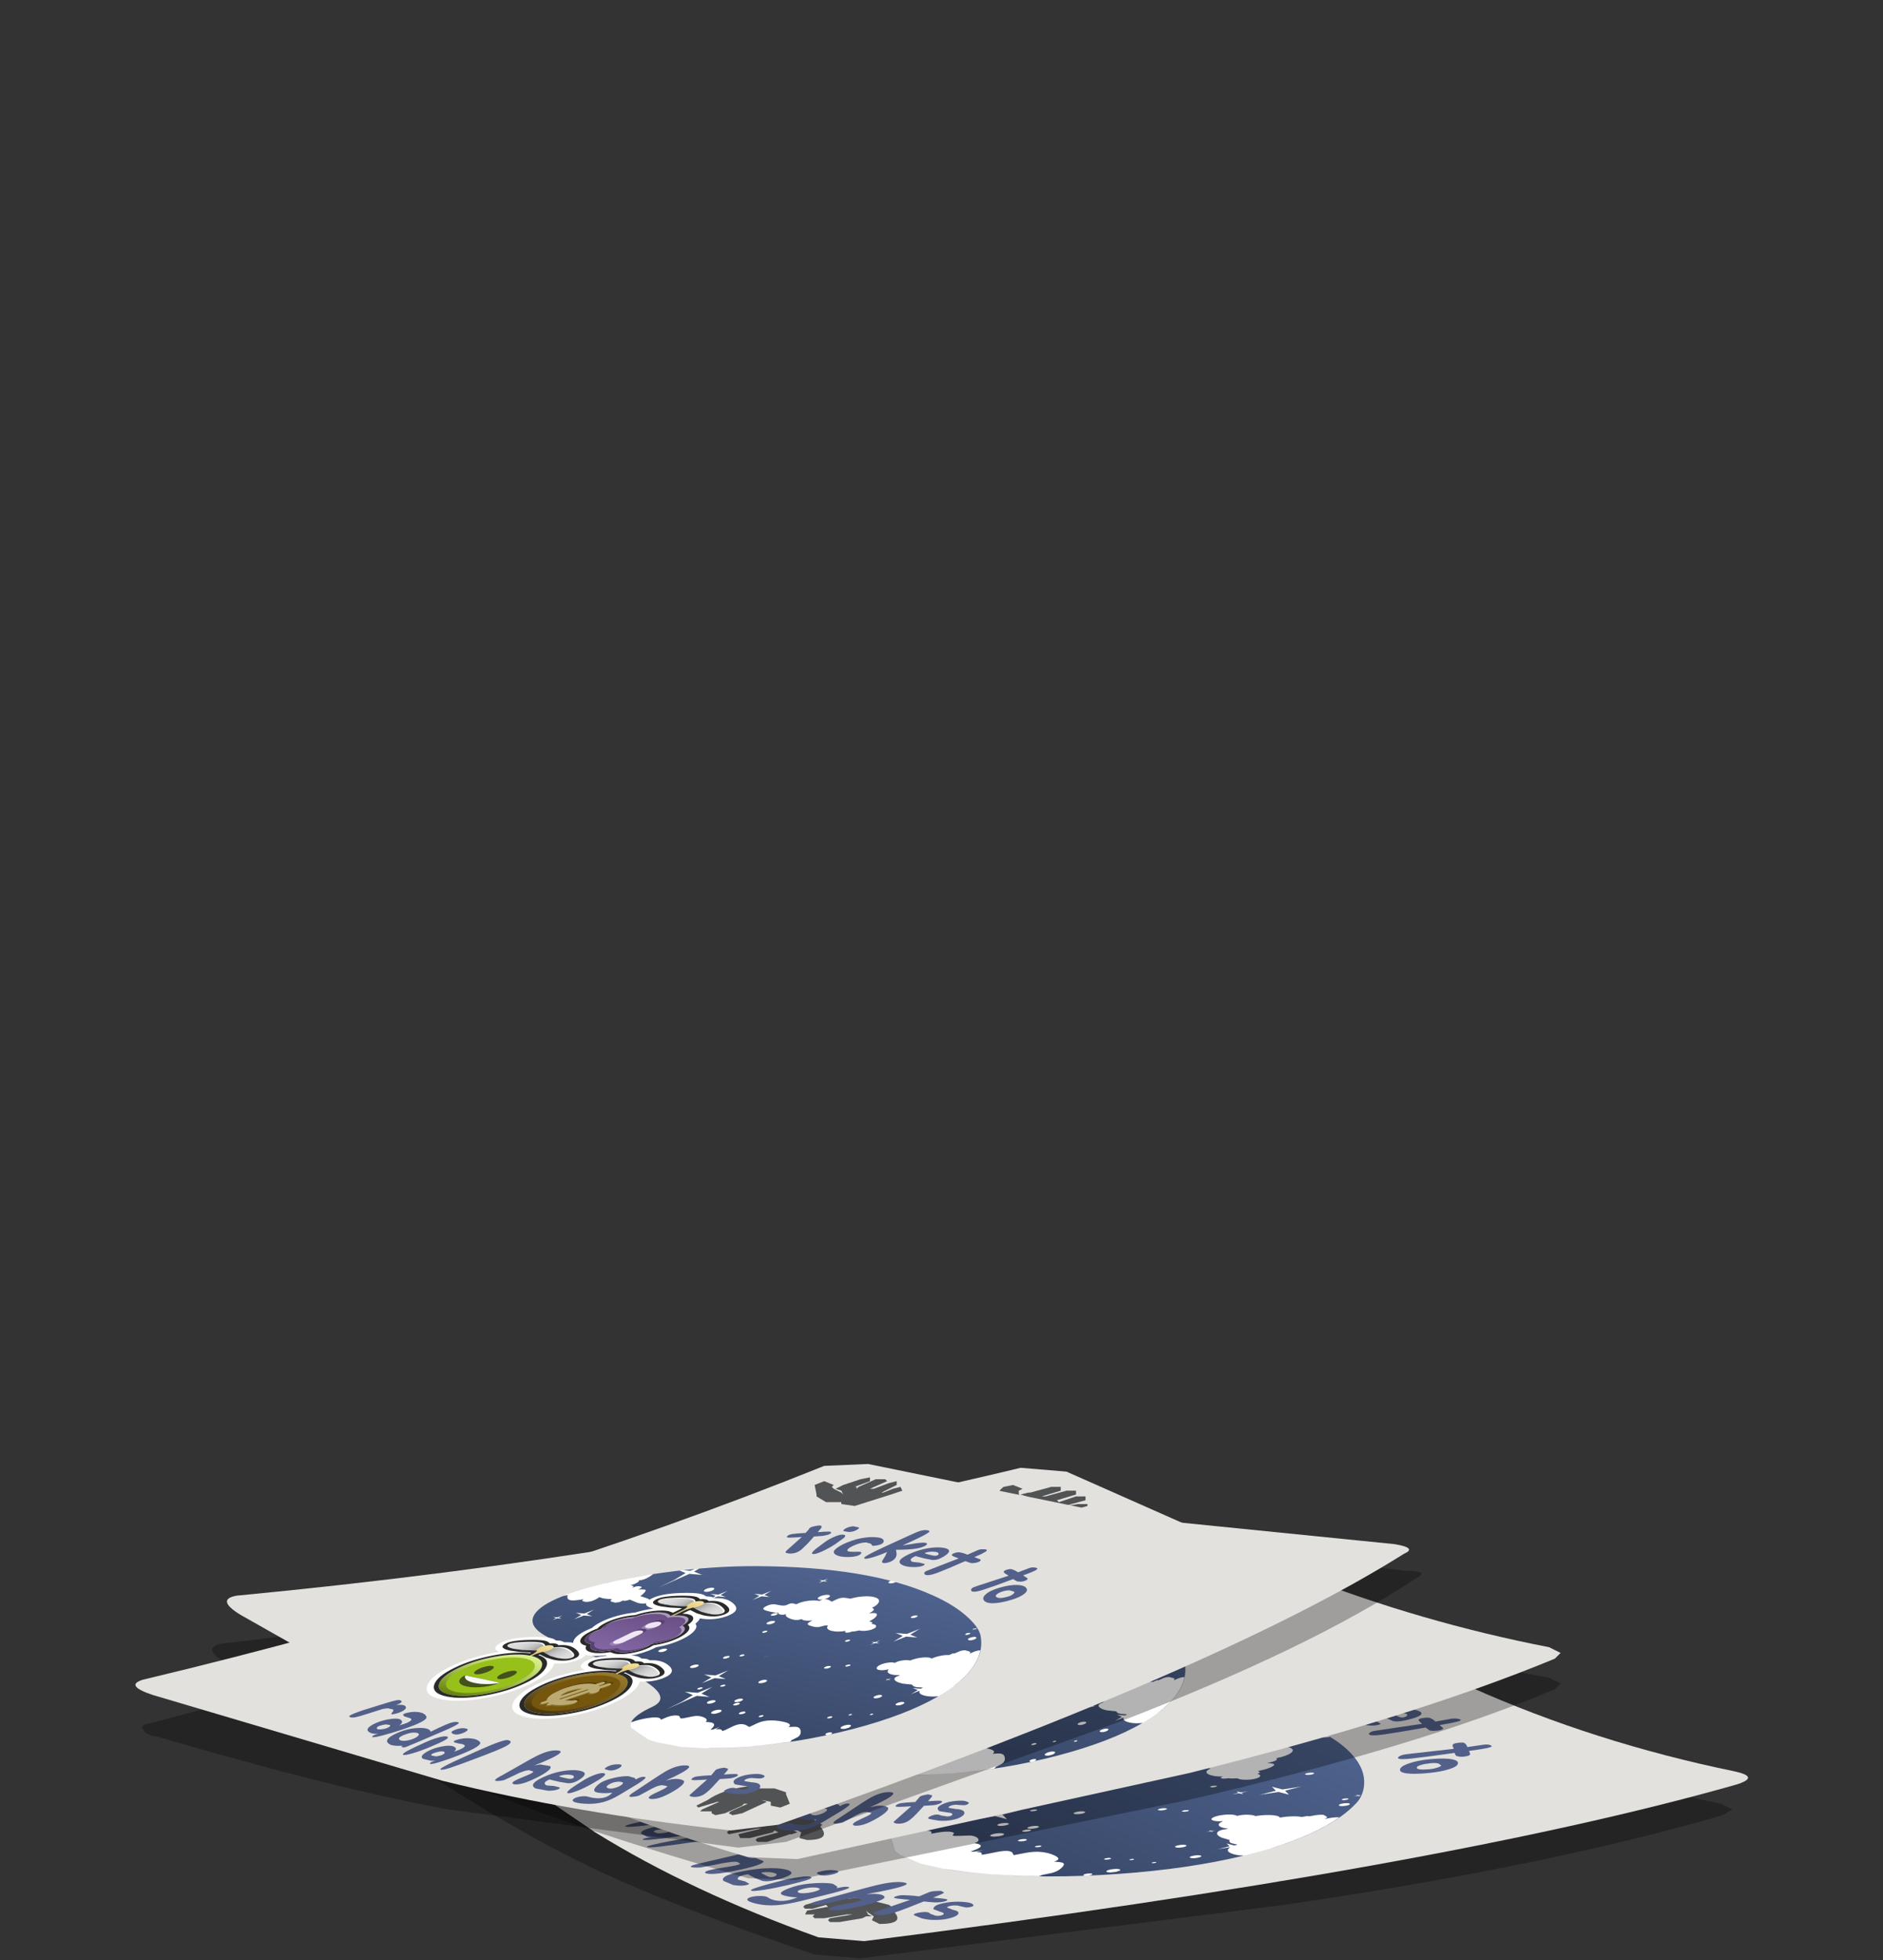 <?xml version="1.0" encoding="UTF-8" standalone="no"?>
<svg xmlns:xlink="http://www.w3.org/1999/xlink" height="51.35px" width="49.35px" xmlns="http://www.w3.org/2000/svg">
  <rect width="100%" height="100%" fill="#333333" stroke="none"/>
  <g transform="matrix(1.0, 0.0, 0.0, 1.0, 0.0, 0.0)">
    <use height="10.35" transform="matrix(1.0, 0.0, 0.0, 1.0, 9.5, 41.0)" width="36.3" xlink:href="#shape0"/>
    <use height="186.15" transform="matrix(0.045, 0.021, -0.111, 0.022, 33.95, 42.75)" width="190.75" xlink:href="#sprite0"/>
    <use height="11.0" transform="matrix(1.0, 0.0, 0.0, 1.0, 5.55, 38.35)" width="35.35" xlink:href="#shape2"/>
    <use height="186.15" transform="matrix(0.057, 0.012, -0.07, 0.034, 25.45, 39.9)" width="190.75" xlink:href="#sprite0"/>
    <use height="10.15" transform="matrix(1.0, 0.0, 0.0, 1.0, 3.55, 38.3)" width="33.7" xlink:href="#shape3"/>
    <use height="186.15" transform="matrix(0.057, 0.012, -0.07, 0.034, 20.1, 39.2)" width="190.75" xlink:href="#sprite0"/>
  </g>
  <defs>
    <g id="shape0" transform="matrix(1.0, 0.0, 0.0, 1.0, -9.5, -41.0)">
      <path d="M22.55 51.3 L21.35 51.2 Q17.5 49.9 15.25 48.8 13.1 47.75 9.8 45.55 9.25 45.2 9.8 45.1 17.6 44.5 31.15 41.6 L32.4 41.75 Q34.7 42.8 38.3 44.85 41.6 46.55 45.1 47.25 L45.4 47.4 45.15 47.55 Q40.5 48.9 33.65 49.9 L22.55 51.3" fill="url(#gradient0)" fill-rule="evenodd" stroke="none"/>
      <path d="M22.65 50.85 L21.45 50.75 Q18.1 49.55 15.6 48.0 L10.3 44.4 Q9.75 44.05 10.3 43.95 20.75 43.25 31.35 41.05 L32.55 41.2 38.55 44.2 Q41.8 45.65 45.45 46.4 46.15 46.55 45.5 46.75 37.75 48.95 22.65 50.85" fill="#e2e1de" fill-rule="evenodd" stroke="none"/>
      <path d="M21.35 50.15 L21.1 50.15 21.15 50.05 21.7 49.95 21.65 49.9 21.3 50.0 21.1 50.0 21.05 49.95 21.1 49.9 21.45 49.8 22.65 49.7 22.95 49.75 22.9 49.8 23.3 49.9 23.5 50.05 23.45 50.1 Q23.7 50.4 23.05 50.4 L22.85 50.3 22.9 50.2 22.75 50.1 22.7 50.05 22.75 50.15 22.85 50.2 22.7 50.2 22.6 50.25 22.0 50.35 21.75 50.35 21.7 50.3 21.75 50.25 22.35 50.15 22.2 50.15 21.6 50.25 21.35 50.25 21.3 50.2 21.35 50.15" fill="#525355" fill-rule="evenodd" stroke="none"/>
      <path d="M32.05 41.65 L32.3 41.65 32.25 41.75 31.65 41.85 31.7 41.9 31.8 41.9 32.45 41.75 32.7 41.75 32.7 41.85 32.05 42.0 32.15 42.05 32.7 41.9 32.9 41.9 32.9 42.0 32.3 42.15 32.7 42.1 32.9 42.1 32.9 42.2 32.5 42.3 31.25 42.45 30.9 42.35 30.95 42.3 30.55 42.2 Q30.35 42.05 30.45 41.95 L30.45 41.9 Q30.4 41.55 30.95 41.55 L31.15 41.65 31.1 41.7 31.05 41.8 31.25 42.0 31.2 41.9 31.1 41.8 31.3 41.8 31.4 41.75 32.05 41.65" fill="#525355" fill-rule="evenodd" stroke="none"/>
    </g>
    <linearGradient gradientTransform="matrix(0.022, 0.001, 0.004, -0.024, 27.45, 46.5)" gradientUnits="userSpaceOnUse" id="gradient0" spreadMethod="pad" x1="-819.2" x2="819.2">
      <stop offset="0.239" stop-color="#000000" stop-opacity="0.298"/>
      <stop offset="0.478" stop-color="#000000" stop-opacity="0.298"/>
    </linearGradient>
    <g id="sprite0" transform="matrix(1.0, 0.0, 0.0, 1.0, 0.0, 0.0)">
      <use height="186.15" transform="matrix(1.0, 0.0, 0.0, 1.0, 0.0, 0.0)" width="190.75" xlink:href="#sprite1"/>
    </g>
    <g id="sprite1" transform="matrix(1.0, 0.0, 0.0, 1.0, 0.0, 0.0)">
      <use height="186.15" transform="matrix(1.0, 0.0, 0.0, 1.0, 0.0, 0.0)" width="190.75" xlink:href="#shape1"/>
    </g>
    <g id="shape1" transform="matrix(1.0, 0.0, 0.0, 1.0, 0.0, 0.0)">
      <path d="M186.9 88.0 Q185.1 89.25 182.5 89.25 180.0 89.25 178.2 88.05 L177.2 87.25 176.75 89.85 176.75 90.0 176.7 89.95 176.7 89.85 176.2 87.0 173.35 86.5 173.15 86.5 173.25 86.45 173.35 86.45 176.2 85.95 176.3 85.55 176.2 85.1 173.85 85.6 Q172.15 85.6 170.85 84.75 L167.2 85.25 Q164.4 85.25 162.45 84.35 160.5 83.4 160.5 82.1 L160.65 81.5 160.55 80.95 Q159.25 81.6 157.85 81.6 156.35 81.6 155.05 80.95 153.85 80.3 153.15 79.2 L153.05 79.2 Q152.25 80.6 150.5 80.6 149.25 80.6 148.4 79.75 147.5 78.9 147.5 77.75 147.5 76.6 148.4 75.75 149.25 74.95 150.5 74.95 L150.9 74.95 150.85 74.5 Q150.85 73.45 151.85 72.7 152.85 71.95 154.25 71.95 154.5 70.35 155.75 69.3 157.05 68.25 158.7 68.25 L159.85 68.45 Q159.95 67.05 160.9 65.95 161.8 64.9 163.1 64.65 163.1 63.9 163.25 63.3 L163.8 63.2 164.0 61.35 Q164.3 60.5 165.15 60.25 L167.4 60.4 Q168.75 60.9 168.85 61.8 168.8 60.35 169.0 59.7 169.25 58.85 170.0 58.55 181.0 68.85 185.1 80.65 L185.25 81.0 185.85 83.0 186.35 85.0 186.9 88.0 M14.8 54.6 Q15.45 56.3 15.45 57.65 15.4 59.3 14.25 59.6 15.15 59.85 15.3 61.2 15.45 62.4 14.95 63.2 16.7 62.95 17.15 64.4 17.05 62.75 18.7 62.7 20.3 62.6 20.2 64.55 L21.35 64.1 22.55 63.9 Q23.3 64.05 24.2 65.6 24.9 66.8 25.2 67.9 L29.05 68.35 Q31.7 69.0 31.85 70.25 32.15 72.1 28.7 71.85 L24.15 71.0 Q23.8 72.5 22.55 72.3 L22.45 73.55 21.45 74.3 19.4 74.15 Q18.1 73.65 18.15 72.7 15.5 73.7 12.75 73.1 13.85 76.8 11.25 77.25 L9.8 77.1 Q9.1 76.75 9.15 75.95 L7.75 77.15 Q6.9 77.85 6.1 78.0 3.9 78.4 1.3 75.65 L0.35 76.6 0.75 74.85 Q1.15 73.3 1.8 71.7 L2.55 70.05 4.4 66.6 5.15 65.45 7.15 62.7 14.8 54.6 M105.55 136.75 Q106.25 134.0 108.45 132.3 111.0 130.3 113.4 132.0 L113.6 130.05 Q113.8 128.95 114.55 128.4 115.35 127.8 116.55 127.9 116.95 127.95 117.8 128.5 118.6 129.1 118.85 129.05 119.6 129.0 120.5 127.7 121.5 126.25 122.2 125.95 123.7 125.4 126.1 126.0 128.65 126.7 129.2 128.15 133.85 126.65 135.85 131.75 L136.55 131.35 136.9 129.3 136.9 129.15 136.95 129.25 136.95 129.3 137.25 130.95 138.15 130.5 Q139.15 130.2 140.55 131.15 140.95 130.5 140.8 128.3 140.7 126.3 141.5 125.6 142.25 124.95 143.95 125.2 L146.5 125.9 146.6 122.9 Q146.8 121.25 148.05 120.45 150.05 119.2 154.05 119.25 158.45 119.3 159.2 121.5 L160.4 120.85 Q161.15 120.5 161.65 120.5 163.15 120.45 165.45 122.1 167.55 123.6 168.4 125.0 168.85 125.75 168.8 126.65 L168.8 128.3 169.15 128.6 169.35 129.25 Q160.2 137.25 149.0 141.35 L146.15 142.4 137.7 144.35 126.85 144.6 122.25 144.05 109.25 139.75 107.95 138.9 107.35 138.45 106.15 137.35 105.55 136.75 M176.4 121.55 L175.7 121.25 Q175.4 120.95 175.4 120.55 175.4 120.1 175.7 119.8 176.0 119.5 176.4 119.5 176.8 119.5 177.1 119.8 177.4 120.1 177.4 120.55 L177.35 120.75 176.85 121.45 176.4 121.55 M178.5 113.85 L178.95 114.95 178.5 116.0 Q178.05 116.45 177.4 116.45 176.75 116.45 176.35 116.0 175.9 115.6 175.9 114.95 175.9 114.3 176.35 113.85 176.75 113.4 177.4 113.4 178.05 113.4 178.5 113.85 M166.55 112.2 L166.0 112.4 Q165.25 112.4 165.25 111.65 165.25 110.9 166.0 110.9 166.75 110.9 166.75 111.65 L166.55 112.2 M170.3 107.9 Q170.3 107.4 170.8 107.4 171.35 107.4 171.35 107.9 171.35 108.4 170.8 108.4 170.3 108.4 170.3 107.9 M177.4 104.8 Q177.9 104.8 177.9 105.3 177.9 105.8 177.4 105.8 176.9 105.8 176.9 105.3 176.9 104.8 177.4 104.8 M180.75 96.35 Q180.75 96.9 180.4 97.25 180.0 97.6 179.45 97.6 178.95 97.6 178.55 97.25 178.2 96.9 178.2 96.35 178.2 95.8 178.55 95.45 178.95 95.05 179.45 95.05 180.0 95.05 180.4 95.45 180.75 95.8 180.75 96.35 M169.0 95.05 Q169.0 95.55 168.6 95.95 168.25 96.3 167.7 96.3 167.2 96.3 166.8 95.95 166.45 95.6 166.45 95.05 166.45 94.55 166.8 94.15 167.2 93.8 167.7 93.8 168.25 93.8 168.6 94.15 169.0 94.55 169.0 95.05 M154.35 47.85 L154.15 48.8 153.95 47.85 153.0 47.7 153.95 47.5 154.1 46.85 154.2 46.9 154.35 47.5 155.25 47.7 154.35 47.85 M125.95 48.7 Q125.65 48.4 125.65 48.0 125.65 47.6 125.95 47.3 126.25 47.0 126.65 47.0 127.05 47.0 127.4 47.3 L127.7 48.0 127.4 48.7 126.65 49.0 Q126.25 49.0 125.95 48.7 M102.45 97.75 L102.45 98.0 103.2 102.05 107.25 102.8 107.5 102.8 107.35 102.85 107.25 102.85 103.2 103.6 102.45 107.65 102.45 107.9 102.4 107.8 102.4 107.65 101.65 103.6 97.55 102.85 97.45 102.85 97.35 102.8 97.55 102.8 101.65 102.05 102.4 98.0 102.4 97.9 102.45 97.75 M93.15 90.05 Q93.55 90.05 93.85 90.35 L94.15 91.1 93.85 91.8 Q93.55 92.1 93.15 92.1 L92.45 91.8 92.15 91.1 Q92.15 90.65 92.45 90.35 92.75 90.05 93.15 90.05 M96.45 88.85 L96.2 88.3 Q96.2 87.55 96.95 87.55 97.7 87.55 97.7 88.3 L97.5 88.85 96.95 89.05 Q96.65 89.05 96.45 88.85 M88.85 98.25 Q89.4 98.25 89.75 98.6 90.1 99.0 90.1 99.5 90.1 100.05 89.75 100.4 89.35 100.8 88.85 100.8 88.35 100.8 87.95 100.4 87.55 100.05 87.55 99.5 87.55 99.0 87.95 98.6 88.3 98.25 88.85 98.25 M88.6 72.2 Q89.35 72.2 89.35 73.0 89.35 73.75 88.6 73.75 88.3 73.75 88.1 73.55 L87.85 73.0 Q87.85 72.65 88.1 72.45 88.3 72.2 88.6 72.2 M85.45 66.5 L85.8 67.4 85.45 68.3 Q85.1 68.65 84.55 68.65 84.05 68.65 83.65 68.3 83.3 67.95 83.3 67.4 83.3 66.9 83.65 66.5 84.05 66.15 84.55 66.15 85.1 66.15 85.45 66.5 M120.6 67.9 Q120.8 67.65 121.1 67.65 121.4 67.65 121.65 67.9 L121.85 68.4 Q121.85 69.15 121.1 69.15 120.35 69.15 120.35 68.4 120.35 68.1 120.6 67.9 M83.55 46.5 Q84.05 45.95 84.8 45.95 85.5 45.95 86.05 46.5 86.55 47.0 86.55 47.75 L86.3 48.7 Q87.25 48.15 90.25 49.25 90.2 47.35 90.4 46.75 90.65 45.75 92.25 45.6 L94.25 45.5 Q95.05 43.9 96.7 42.95 98.4 41.95 100.45 41.95 103.25 41.95 105.2 43.7 107.2 45.5 107.25 48.0 109.8 48.25 109.95 51.25 112.0 49.6 113.7 51.45 115.25 53.1 115.3 55.55 L116.9 55.75 Q117.45 56.0 117.6 56.65 L118.35 56.6 Q119.7 56.6 120.65 57.35 121.6 58.05 121.6 59.1 121.6 60.1 120.65 60.85 119.7 61.6 118.35 61.6 L118.1 61.55 Q117.5 62.6 116.5 63.0 L116.15 63.85 Q115.75 64.25 115.25 64.25 114.75 64.25 114.35 63.85 L114.05 63.35 Q112.5 64.95 109.75 64.95 108.15 64.95 106.85 64.3 105.5 63.65 104.95 62.6 L104.3 62.6 Q103.7 62.8 103.55 63.3 L102.9 64.3 Q102.2 64.9 100.1 64.7 98.0 64.55 97.25 63.95 96.7 63.5 96.6 62.75 L96.35 61.4 Q95.8 62.2 94.35 62.35 92.85 62.55 92.15 61.95 91.75 63.7 88.2 63.1 84.8 62.5 83.85 61.1 83.45 62.35 81.3 61.85 L80.9 61.55 80.35 61.2 Q79.9 61.3 79.6 61.5 76.85 61.7 75.3 61.5 72.45 61.25 72.25 59.55 71.85 57.0 74.45 57.05 77.55 57.15 77.95 56.3 L78.05 55.3 Q78.0 54.85 78.6 54.55 L80.65 54.6 80.6 54.25 Q80.6 52.6 82.1 51.45 83.6 50.25 85.75 50.25 L85.8 50.25 Q85.7 49.55 85.9 49.15 L84.8 49.5 Q84.05 49.5 83.55 49.0 83.0 48.45 83.0 47.75 83.0 47.0 83.55 46.5 M95.35 31.6 L95.4 31.35 97.85 31.5 97.9 31.6 Q97.9 32.1 97.5 32.5 97.15 32.85 96.6 32.85 L95.7 32.5 Q95.35 32.15 95.35 31.6 M159.55 84.5 L159.7 83.55 159.9 84.5 160.85 84.7 159.9 84.85 159.7 85.8 159.55 84.85 158.6 84.7 159.55 84.5 M137.05 81.25 Q137.25 81.0 137.55 81.0 138.35 81.0 138.35 81.75 L138.1 82.3 137.55 82.5 Q137.25 82.5 137.05 82.3 L136.8 81.75 137.05 81.25 M132.95 84.3 L133.25 85.0 132.95 85.7 132.25 86.0 Q131.8 86.0 131.5 85.7 131.2 85.4 131.2 85.0 131.2 84.6 131.5 84.3 131.8 84.0 132.25 84.0 132.65 84.0 132.95 84.3 M130.95 66.0 L131.2 64.5 131.2 64.45 131.25 64.4 131.25 64.5 131.5 66.0 133.05 66.3 131.5 66.6 131.25 68.1 131.25 68.2 131.2 68.15 131.2 68.1 130.95 66.6 129.4 66.3 130.95 66.0 M136.4 54.0 L136.4 53.85 136.45 53.75 136.45 54.0 137.2 58.05 141.25 58.8 141.5 58.8 141.35 58.85 141.25 58.85 137.2 59.6 136.45 63.65 136.45 63.9 136.4 63.8 136.4 63.65 135.65 59.6 131.55 58.85 131.45 58.85 131.35 58.8 131.55 58.8 135.65 58.05 136.4 54.0 M154.6 51.7 L154.35 51.15 Q154.35 50.85 154.6 50.65 154.8 50.4 155.1 50.4 155.85 50.4 155.85 51.15 155.85 51.9 155.1 51.9 154.8 51.9 154.6 51.7 M160.6 52.3 Q160.95 52.65 160.95 53.2 160.95 53.75 160.6 54.1 160.25 54.45 159.7 54.45 L158.8 54.1 Q158.4 53.7 158.4 53.2 158.4 52.7 158.8 52.3 159.2 51.9 159.7 51.9 L160.6 52.3 M25.9 46.5 L26.25 48.65 30.95 49.5 31.1 49.5 31.2 49.55 30.95 49.55 26.25 50.4 25.4 61.3 25.4 55.2 25.35 55.35 25.35 55.1 24.5 50.4 20.95 49.75 21.9 49.1 24.5 48.65 24.75 47.2 25.9 46.5 M73.8 37.15 L74.1 38.7 75.6 38.95 75.65 38.95 75.7 39.0 75.6 39.0 74.1 39.25 73.8 40.8 73.5 39.25 72.0 39.0 71.9 39.0 71.95 38.95 72.0 38.95 73.5 38.7 73.8 37.15 M134.25 119.85 Q133.95 119.55 133.95 119.15 133.95 118.75 134.25 118.45 134.55 118.15 134.95 118.15 L135.7 118.45 136.0 119.15 135.7 119.85 134.95 120.15 Q134.55 120.15 134.25 119.85 M124.4 121.45 Q124.4 120.8 124.85 120.4 125.3 119.95 125.9 119.95 126.55 119.95 127.0 120.4 127.45 120.8 127.45 121.45 L127.0 122.55 Q126.55 123.0 125.9 123.0 125.3 123.0 124.85 122.55 124.4 122.1 124.4 121.45 M124.65 113.7 Q124.3 113.35 124.3 112.8 124.3 112.3 124.65 111.9 125.05 111.55 125.55 111.55 126.1 111.55 126.45 111.9 126.8 112.3 126.8 112.8 126.8 113.35 126.45 113.7 126.05 114.1 125.55 114.1 125.05 114.1 124.65 113.7 M128.05 115.8 L127.35 116.1 Q126.95 116.1 126.65 115.8 L126.35 115.1 Q126.35 114.7 126.65 114.4 126.95 114.1 127.35 114.1 127.75 114.1 128.05 114.4 L128.35 115.1 128.05 115.8 M121.7 99.05 Q122.1 99.45 122.1 99.95 122.1 100.5 121.7 100.85 121.35 101.25 120.8 101.25 120.3 101.25 119.9 100.85 119.55 100.5 119.55 99.95 119.55 99.45 119.9 99.05 120.3 98.7 120.8 98.7 121.35 98.7 121.7 99.05 M143.7 119.3 L143.15 119.5 Q142.85 119.5 142.65 119.3 L142.4 118.75 142.65 118.25 Q142.85 118.0 143.15 118.0 L143.7 118.25 143.9 118.75 143.7 119.3 M67.3 93.65 Q67.7 93.25 68.2 93.25 68.7 93.25 69.1 93.65 69.45 94.0 69.45 94.55 69.45 95.1 69.1 95.45 68.75 95.8 68.2 95.8 67.65 95.8 67.3 95.45 66.9 95.05 66.9 94.55 66.9 94.05 67.3 93.65 M64.4 91.5 Q64.4 92.25 63.6 92.25 63.3 92.25 63.1 92.05 L62.85 91.5 Q62.85 90.75 63.6 90.75 64.4 90.75 64.4 91.5 M59.55 90.75 Q59.25 90.75 59.05 90.5 L58.8 89.95 59.05 89.45 Q59.25 89.2 59.55 89.2 60.3 89.2 60.3 89.95 60.3 90.75 59.55 90.75 M51.6 67.75 Q51.95 67.4 52.5 67.4 53.05 67.4 53.4 67.75 53.75 68.15 53.75 68.65 53.75 69.2 53.4 69.55 53.05 69.9 52.5 69.9 L51.6 69.55 Q51.2 69.15 51.2 68.65 51.2 68.15 51.6 67.75 M42.0 55.65 Q42.4 55.2 43.05 55.2 43.7 55.2 44.15 55.65 44.6 56.1 44.6 56.7 44.6 57.35 44.15 57.8 43.7 58.25 43.05 58.25 42.4 58.25 42.0 57.8 41.55 57.35 41.55 56.7 41.55 56.1 42.0 55.65 M53.2 58.8 L53.1 58.8 50.25 59.3 49.75 62.15 49.75 62.35 49.7 62.25 49.7 62.15 49.2 59.3 46.35 58.8 46.25 58.8 46.15 58.75 46.35 58.75 49.2 58.25 49.7 55.4 49.7 55.3 49.75 55.25 49.75 55.4 50.25 58.25 53.1 58.75 53.25 58.75 53.2 58.8 M61.65 67.85 L60.95 68.15 60.25 67.85 Q59.95 67.55 59.95 67.15 59.95 66.75 60.25 66.45 60.55 66.15 60.95 66.15 61.35 66.15 61.65 66.45 L61.95 67.15 61.65 67.85 M67.1 53.75 L67.25 53.75 67.2 53.8 67.1 53.8 64.25 54.3 63.75 57.15 63.75 57.35 63.7 57.25 63.7 57.15 63.2 54.3 60.35 53.8 60.25 53.8 60.15 53.75 60.35 53.75 63.2 53.25 63.7 50.4 63.7 50.3 63.75 50.25 63.75 50.4 64.25 53.25 67.1 53.75 M80.25 61.55 Q80.65 61.55 80.95 61.85 L81.25 62.6 80.95 63.3 80.25 63.6 Q79.85 63.6 79.5 63.3 79.2 63.0 79.2 62.6 79.2 62.15 79.5 61.85 79.85 61.55 80.25 61.55 M14.7 89.0 L13.2 89.25 12.9 90.8 12.6 89.25 11.05 89.0 11.0 89.0 11.0 88.95 11.05 88.95 12.6 88.7 12.9 87.15 13.2 88.7 14.7 88.95 14.75 88.95 14.8 89.0 14.7 89.0 M19.25 80.55 L19.25 80.45 19.3 80.35 19.3 80.55 19.85 83.6 22.9 84.15 23.0 84.15 23.1 84.2 22.9 84.2 19.85 84.75 19.3 87.8 19.3 88.0 19.25 87.9 19.25 87.8 18.7 84.75 15.65 84.2 15.45 84.2 15.55 84.15 15.65 84.15 18.7 83.6 19.25 80.55 M82.9 110.55 Q83.65 110.55 83.65 111.3 83.65 112.05 82.9 112.05 L82.4 111.85 82.15 111.3 Q82.15 110.55 82.9 110.55 M116.5 116.75 Q116.5 116.25 116.9 115.85 117.25 115.5 117.8 115.5 118.35 115.5 118.7 115.85 119.05 116.25 119.05 116.75 119.05 117.3 118.7 117.65 118.3 118.05 117.8 118.05 117.3 118.05 116.9 117.65 116.5 117.3 116.5 116.75 M108.2 108.7 L108.2 108.4 108.25 108.55 108.25 108.7 109.15 113.4 113.8 114.25 113.95 114.25 114.1 114.3 113.8 114.3 109.15 115.15 108.25 126.05 108.25 119.95 108.2 120.1 108.2 119.8 107.35 115.15 106.95 115.05 106.75 115.1 106.35 114.95 102.7 114.3 102.4 114.3 102.55 114.25 102.7 114.25 107.35 113.4 108.2 108.7 M106.0 110.8 L105.8 111.35 Q105.55 111.55 105.25 111.55 104.5 111.55 104.5 110.8 104.5 110.0 105.25 110.0 106.0 110.0 106.0 110.8 M111.6 106.7 L111.4 107.25 110.85 107.5 Q110.05 107.5 110.05 106.7 110.05 105.95 110.85 105.95 111.15 105.95 111.4 106.2 L111.6 106.7" fill="#ffffff" fill-rule="evenodd" stroke="none"/>
      <path d="M185.25 81.0 L185.1 80.65 Q181.0 68.85 170.0 58.55 169.25 58.85 169.0 59.7 168.8 60.35 168.85 61.8 168.75 60.9 167.4 60.4 L165.15 60.25 Q164.3 60.5 164.0 61.35 L163.8 63.2 163.25 63.3 Q163.1 63.9 163.1 64.65 161.8 64.9 160.9 65.95 159.95 67.05 159.85 68.45 L158.7 68.25 Q157.05 68.25 155.75 69.3 154.5 70.35 154.25 71.95 152.85 71.95 151.85 72.7 150.85 73.45 150.85 74.5 L150.9 74.95 150.5 74.95 Q149.25 74.95 148.4 75.75 147.5 76.6 147.5 77.75 147.5 78.9 148.4 79.75 149.25 80.6 150.5 80.6 152.25 80.6 153.05 79.2 L153.15 79.2 Q153.85 80.3 155.05 80.95 156.35 81.6 157.85 81.6 159.25 81.6 160.55 80.95 L160.65 81.5 160.5 82.1 Q160.5 83.4 162.45 84.35 164.4 85.25 167.2 85.25 L170.85 84.75 Q172.15 85.6 173.85 85.6 L176.2 85.1 176.3 85.55 176.2 85.95 173.35 86.45 173.25 86.45 173.15 86.5 173.35 86.5 176.2 87.0 176.7 89.85 176.7 89.95 176.75 90.0 176.75 89.85 177.2 87.25 178.2 88.05 Q180.0 89.25 182.5 89.25 185.1 89.25 186.9 88.0 188.95 101.85 181.15 115.2 172.95 129.15 157.4 137.6 151.75 140.65 146.15 142.4 L149.0 141.35 Q160.2 137.25 169.35 129.25 L169.15 128.6 168.8 128.3 168.8 126.65 Q168.85 125.75 168.4 125.0 167.55 123.6 165.45 122.1 163.15 120.45 161.65 120.5 161.15 120.5 160.4 120.85 L159.2 121.5 Q158.45 119.3 154.05 119.25 150.05 119.2 148.05 120.45 146.8 121.25 146.6 122.9 L146.5 125.9 143.95 125.2 Q142.25 124.95 141.5 125.6 140.7 126.3 140.8 128.3 140.95 130.5 140.55 131.15 139.15 130.2 138.15 130.5 L137.25 130.95 136.95 129.3 136.95 129.25 136.9 129.15 136.9 129.3 136.55 131.35 135.85 131.75 Q133.85 126.65 129.2 128.15 128.65 126.7 126.1 126.0 123.7 125.4 122.2 125.95 121.5 126.25 120.5 127.7 119.6 129.0 118.85 129.05 118.6 129.1 117.8 128.5 116.95 127.95 116.55 127.9 115.35 127.8 114.55 128.4 113.8 128.95 113.6 130.05 L113.4 132.0 Q111.0 130.3 108.45 132.3 106.25 134.0 105.55 136.75 101.85 132.55 102.1 126.0 102.45 118.5 78.95 111.95 64.45 107.9 28.55 101.7 10.1 98.5 3.45 89.9 -1.05 84.05 0.35 76.6 L1.3 75.65 Q3.9 78.4 6.1 78.0 6.9 77.85 7.75 77.15 L9.15 75.95 Q9.1 76.75 9.8 77.1 L11.25 77.25 Q13.85 76.8 12.75 73.1 15.5 73.7 18.15 72.7 18.1 73.65 19.4 74.15 L21.45 74.3 22.45 73.55 22.55 72.3 Q23.8 72.5 24.15 71.0 L28.7 71.85 Q32.15 72.1 31.85 70.25 31.7 69.0 29.05 68.35 L25.2 67.9 Q24.9 66.8 24.2 65.6 23.3 64.05 22.55 63.9 L21.35 64.1 20.2 64.55 Q20.3 62.6 18.7 62.7 17.05 62.75 17.15 64.4 16.7 62.95 14.95 63.2 15.45 62.4 15.3 61.2 15.15 59.85 14.25 59.6 15.4 59.3 15.45 57.65 15.45 56.3 14.8 54.6 L17.0 52.75 Q28.35 43.55 42.55 38.7 79.1 26.2 118.3 34.35 132.4 37.25 145.0 42.55 154.9 46.7 160.35 50.6 179.8 64.5 185.25 81.0 M169.0 95.05 Q169.0 94.55 168.6 94.15 168.25 93.8 167.7 93.8 167.2 93.8 166.8 94.15 166.45 94.55 166.45 95.05 166.45 95.6 166.8 95.95 167.2 96.3 167.7 96.3 168.25 96.3 168.6 95.95 169.0 95.55 169.0 95.05 M180.75 96.35 Q180.75 95.8 180.4 95.45 180.0 95.05 179.45 95.05 178.95 95.05 178.55 95.45 178.2 95.8 178.2 96.35 178.2 96.9 178.55 97.25 178.95 97.6 179.45 97.6 180.0 97.6 180.4 97.25 180.75 96.9 180.75 96.35 M177.4 104.8 Q176.9 104.8 176.9 105.3 176.9 105.8 177.4 105.8 177.9 105.8 177.9 105.3 177.9 104.8 177.4 104.8 M170.3 107.9 Q170.3 108.4 170.8 108.4 171.35 108.4 171.35 107.9 171.35 107.4 170.8 107.4 170.3 107.4 170.3 107.9 M166.55 112.2 L166.75 111.65 Q166.75 110.9 166.0 110.9 165.25 110.9 165.25 111.65 165.25 112.4 166.0 112.4 L166.55 112.2 M178.5 113.85 Q178.05 113.4 177.4 113.4 176.75 113.4 176.35 113.85 175.9 114.3 175.9 114.95 175.9 115.6 176.35 116.0 176.75 116.45 177.4 116.45 178.05 116.45 178.5 116.0 L178.95 114.95 178.5 113.85 M176.4 121.55 L176.85 121.45 177.35 120.75 177.4 120.55 Q177.4 120.1 177.1 119.8 176.8 119.5 176.4 119.5 176.0 119.5 175.7 119.8 175.4 120.1 175.4 120.55 175.4 120.95 175.7 121.25 L176.4 121.55 M125.95 48.7 Q126.25 49.0 126.65 49.0 L127.4 48.7 127.7 48.0 127.4 47.3 Q127.05 47.0 126.65 47.0 126.25 47.0 125.95 47.3 125.65 47.6 125.65 48.0 125.65 48.4 125.95 48.7 M154.35 47.85 L155.25 47.7 154.35 47.5 154.2 46.9 154.1 46.85 153.95 47.5 153.0 47.7 153.95 47.85 154.15 48.8 154.35 47.85 M95.35 31.6 Q95.35 32.15 95.7 32.5 L96.6 32.85 Q97.15 32.85 97.5 32.5 97.9 32.1 97.9 31.6 L97.85 31.5 95.4 31.35 95.35 31.6 M83.55 46.5 Q83.0 47.0 83.0 47.75 83.0 48.45 83.55 49.0 84.05 49.5 84.8 49.5 L85.9 49.15 Q85.7 49.55 85.8 50.25 L85.75 50.25 Q83.6 50.25 82.1 51.45 80.6 52.6 80.6 54.25 L80.65 54.6 78.6 54.55 Q78.0 54.85 78.05 55.3 L77.95 56.3 Q77.55 57.15 74.45 57.05 71.85 57.0 72.25 59.55 72.45 61.25 75.3 61.5 76.85 61.7 79.6 61.5 79.9 61.3 80.35 61.2 L80.9 61.55 81.3 61.85 Q83.45 62.35 83.85 61.1 84.8 62.5 88.2 63.1 91.75 63.7 92.15 61.95 92.85 62.55 94.35 62.35 95.8 62.2 96.35 61.4 L96.6 62.75 Q96.7 63.5 97.25 63.95 98.0 64.55 100.1 64.7 102.2 64.9 102.9 64.3 L103.55 63.3 Q103.7 62.8 104.3 62.6 L104.95 62.6 Q105.5 63.65 106.85 64.3 108.15 64.95 109.75 64.95 112.5 64.95 114.05 63.35 L114.35 63.85 Q114.75 64.25 115.25 64.25 115.75 64.25 116.15 63.85 L116.5 63.0 Q117.5 62.6 118.1 61.55 L118.35 61.6 Q119.7 61.6 120.65 60.85 121.6 60.1 121.6 59.1 121.6 58.05 120.65 57.35 119.7 56.6 118.35 56.6 L117.6 56.65 Q117.45 56.0 116.9 55.75 L115.3 55.55 Q115.25 53.1 113.7 51.45 112.0 49.6 109.95 51.25 109.8 48.25 107.25 48.0 107.2 45.5 105.2 43.7 103.25 41.95 100.45 41.95 98.4 41.95 96.7 42.95 95.05 43.9 94.25 45.5 L92.25 45.6 Q90.65 45.75 90.4 46.75 90.2 47.35 90.25 49.25 87.25 48.15 86.3 48.7 L86.55 47.75 Q86.55 47.0 86.05 46.5 85.5 45.95 84.8 45.95 84.05 45.95 83.55 46.5 M120.6 67.9 Q120.35 68.1 120.35 68.4 120.35 69.15 121.1 69.15 121.85 69.15 121.85 68.4 L121.65 67.9 Q121.4 67.65 121.1 67.65 120.8 67.65 120.6 67.9 M85.45 66.5 Q85.1 66.15 84.55 66.15 84.05 66.15 83.65 66.5 83.3 66.9 83.3 67.4 83.3 67.95 83.65 68.3 84.05 68.65 84.55 68.65 85.1 68.65 85.45 68.3 L85.8 67.4 85.45 66.5 M88.6 72.2 Q88.3 72.2 88.1 72.45 87.85 72.65 87.85 73.0 L88.1 73.55 Q88.3 73.75 88.6 73.75 89.35 73.75 89.35 73.0 89.35 72.2 88.6 72.2 M88.85 98.25 Q88.3 98.25 87.95 98.6 87.55 99.0 87.55 99.5 87.55 100.05 87.95 100.4 88.35 100.8 88.85 100.8 89.35 100.8 89.75 100.4 90.1 100.05 90.1 99.5 90.1 99.0 89.75 98.6 89.4 98.25 88.85 98.25 M96.45 88.85 Q96.65 89.05 96.95 89.05 L97.5 88.85 97.7 88.3 Q97.7 87.55 96.95 87.55 96.2 87.55 96.2 88.3 L96.45 88.85 M93.15 90.05 Q92.75 90.05 92.45 90.35 92.15 90.65 92.15 91.1 L92.45 91.8 93.15 92.1 Q93.55 92.1 93.85 91.8 L94.15 91.1 93.85 90.35 Q93.55 90.05 93.15 90.05 M102.45 97.75 L102.4 97.9 102.4 98.0 101.65 102.05 97.55 102.8 97.35 102.8 97.45 102.85 97.55 102.85 101.65 103.6 102.4 107.65 102.4 107.8 102.45 107.9 102.45 107.65 103.2 103.6 107.25 102.85 107.35 102.85 107.5 102.8 107.25 102.8 103.2 102.05 102.45 98.0 102.45 97.75 M105.35 87.0 L105.35 85.5 105.35 87.0 M160.6 52.3 L159.7 51.9 Q159.2 51.9 158.8 52.3 158.4 52.7 158.4 53.2 158.4 53.7 158.8 54.1 L159.7 54.45 Q160.25 54.45 160.6 54.1 160.95 53.75 160.95 53.2 160.95 52.65 160.6 52.3 M154.6 51.7 Q154.8 51.9 155.1 51.9 155.85 51.9 155.85 51.15 155.85 50.4 155.1 50.4 154.8 50.4 154.6 50.65 154.35 50.85 154.35 51.15 L154.6 51.7 M136.4 54.0 L135.65 58.05 131.55 58.8 131.35 58.8 131.45 58.85 131.55 58.85 135.65 59.6 136.4 63.65 136.4 63.8 136.45 63.9 136.45 63.65 137.2 59.6 141.25 58.85 141.35 58.85 141.5 58.8 141.25 58.8 137.2 58.05 136.45 54.0 136.45 53.75 136.4 53.85 136.4 54.0 M130.95 66.0 L129.4 66.3 130.95 66.6 131.2 68.1 131.2 68.15 131.25 68.2 131.25 68.1 131.5 66.6 133.05 66.3 131.5 66.0 131.25 64.5 131.25 64.4 131.2 64.45 131.2 64.5 130.95 66.0 M132.95 84.3 Q132.65 84.0 132.25 84.0 131.8 84.0 131.5 84.3 131.2 84.6 131.2 85.0 131.2 85.4 131.5 85.7 131.8 86.0 132.25 86.0 L132.95 85.7 133.25 85.0 132.95 84.3 M137.05 81.25 L136.8 81.75 137.05 82.3 Q137.25 82.5 137.55 82.5 L138.1 82.3 138.35 81.75 Q138.35 81.0 137.55 81.0 137.25 81.0 137.05 81.25 M159.55 84.5 L158.6 84.7 159.55 84.85 159.7 85.8 159.9 84.85 160.85 84.7 159.9 84.5 159.7 83.55 159.55 84.5 M73.8 37.15 L73.5 38.7 72.0 38.95 71.95 38.95 71.9 39.0 72.0 39.0 73.5 39.25 73.8 40.8 74.1 39.25 75.6 39.0 75.7 39.0 75.65 38.95 75.6 38.95 74.1 38.7 73.8 37.15 M25.9 46.5 L24.75 47.2 24.5 48.65 21.9 49.1 20.95 49.75 24.5 50.4 25.35 55.1 25.35 55.35 25.4 55.2 25.4 61.3 26.25 50.4 30.95 49.55 31.2 49.55 31.1 49.5 30.95 49.5 26.25 48.65 25.9 46.5 M4.4 66.6 Q5.6 64.6 7.15 62.7 L5.15 65.45 4.4 66.6 M19.25 80.55 L18.7 83.6 15.65 84.15 15.55 84.15 15.45 84.2 15.65 84.2 18.7 84.75 19.25 87.8 19.25 87.9 19.3 88.0 19.3 87.8 19.85 84.75 22.9 84.2 23.1 84.2 23.0 84.15 22.9 84.15 19.85 83.6 19.3 80.55 19.3 80.35 19.25 80.45 19.25 80.55 M14.7 89.0 L14.8 89.0 14.75 88.95 14.7 88.95 13.2 88.7 12.9 87.15 12.6 88.7 11.05 88.95 11.0 88.95 11.0 89.0 11.05 89.0 12.6 89.25 12.9 90.8 13.2 89.25 14.7 89.0 M80.25 61.55 Q79.85 61.55 79.5 61.85 79.2 62.15 79.2 62.6 79.2 63.0 79.5 63.3 79.85 63.6 80.25 63.6 L80.95 63.3 81.25 62.6 80.95 61.85 Q80.65 61.55 80.25 61.55 M67.1 53.75 L64.25 53.25 63.75 50.4 63.75 50.25 63.7 50.3 63.7 50.4 63.2 53.25 60.35 53.75 60.15 53.75 60.25 53.8 60.35 53.8 63.2 54.3 63.7 57.15 63.7 57.25 63.75 57.35 63.75 57.15 64.25 54.3 67.1 53.8 67.2 53.8 67.25 53.75 67.1 53.75 M61.65 67.85 L61.95 67.15 61.65 66.45 Q61.35 66.15 60.95 66.15 60.55 66.15 60.25 66.45 59.95 66.75 59.95 67.15 59.95 67.55 60.25 67.85 L60.95 68.15 61.65 67.85 M53.2 58.8 L53.25 58.75 53.1 58.75 50.25 58.25 49.75 55.4 49.75 55.25 49.7 55.3 49.7 55.4 49.2 58.25 46.35 58.75 46.15 58.75 46.25 58.8 46.35 58.8 49.2 59.3 49.7 62.15 49.7 62.25 49.75 62.35 49.75 62.15 50.25 59.3 53.1 58.8 53.2 58.8 M42.0 55.65 Q41.55 56.1 41.55 56.7 41.55 57.35 42.0 57.8 42.4 58.25 43.05 58.25 43.7 58.25 44.15 57.8 44.6 57.35 44.6 56.7 44.6 56.1 44.15 55.65 43.7 55.2 43.05 55.2 42.4 55.2 42.0 55.65 M51.6 67.75 Q51.2 68.15 51.2 68.65 51.2 69.15 51.6 69.55 L52.5 69.9 Q53.05 69.9 53.4 69.55 53.75 69.2 53.75 68.65 53.75 68.15 53.4 67.75 53.05 67.4 52.5 67.4 51.95 67.4 51.6 67.75 M59.55 90.75 Q60.3 90.75 60.3 89.95 60.3 89.2 59.55 89.2 59.25 89.2 59.05 89.45 L58.8 89.95 59.05 90.5 Q59.25 90.75 59.55 90.75 M64.4 91.5 Q64.4 90.75 63.6 90.75 62.85 90.75 62.85 91.5 L63.1 92.05 Q63.3 92.25 63.6 92.25 64.4 92.25 64.4 91.5 M67.3 93.65 Q66.9 94.05 66.9 94.55 66.9 95.05 67.3 95.45 67.65 95.8 68.2 95.8 68.75 95.8 69.1 95.45 69.45 95.1 69.45 94.55 69.45 94.0 69.1 93.65 68.7 93.25 68.2 93.25 67.7 93.25 67.3 93.65 M143.7 119.3 L143.9 118.75 143.7 118.25 143.15 118.0 Q142.85 118.0 142.65 118.25 L142.4 118.75 142.65 119.3 Q142.85 119.5 143.15 119.5 L143.7 119.3 M121.7 99.05 Q121.35 98.7 120.8 98.7 120.3 98.7 119.9 99.05 119.55 99.45 119.55 99.95 119.55 100.5 119.9 100.85 120.3 101.25 120.8 101.25 121.35 101.25 121.7 100.85 122.1 100.5 122.1 99.95 122.1 99.45 121.7 99.05 M128.05 115.8 L128.35 115.1 128.05 114.4 Q127.75 114.1 127.35 114.1 126.95 114.1 126.65 114.4 126.35 114.7 126.35 115.1 L126.65 115.8 Q126.95 116.1 127.35 116.1 L128.05 115.8 M124.65 113.7 Q125.05 114.1 125.55 114.1 126.05 114.1 126.45 113.7 126.8 113.35 126.8 112.8 126.8 112.3 126.45 111.9 126.1 111.55 125.55 111.55 125.05 111.55 124.65 111.9 124.3 112.3 124.3 112.8 124.3 113.35 124.65 113.7 M124.4 121.45 Q124.4 122.1 124.85 122.55 125.3 123.0 125.9 123.0 126.55 123.0 127.0 122.55 L127.45 121.45 Q127.45 120.8 127.0 120.4 126.55 119.95 125.9 119.95 125.3 119.95 124.85 120.4 124.4 120.8 124.4 121.45 M134.25 119.85 Q134.55 120.15 134.95 120.15 L135.7 119.85 136.0 119.15 135.7 118.45 134.95 118.15 Q134.55 118.15 134.25 118.45 133.95 118.75 133.95 119.15 133.95 119.55 134.25 119.85 M111.6 106.7 L111.4 106.2 Q111.15 105.95 110.85 105.95 110.05 105.95 110.05 106.7 110.05 107.5 110.85 107.5 L111.4 107.25 111.6 106.7 M106.0 110.8 Q106.0 110.0 105.25 110.0 104.5 110.0 104.5 110.8 104.5 111.55 105.25 111.55 105.55 111.55 105.8 111.35 L106.0 110.8 M108.2 108.7 L107.35 113.4 102.7 114.25 102.55 114.25 102.4 114.3 102.7 114.3 106.35 114.95 106.75 115.1 106.95 115.05 107.35 115.15 108.2 119.8 108.2 120.1 108.25 119.95 108.25 126.05 109.15 115.15 113.8 114.3 114.1 114.3 113.95 114.25 113.8 114.25 109.15 113.4 108.25 108.7 108.25 108.55 108.2 108.4 108.2 108.7 M116.5 116.75 Q116.5 117.3 116.9 117.65 117.3 118.05 117.8 118.05 118.3 118.05 118.7 117.65 119.05 117.3 119.05 116.75 119.05 116.25 118.7 115.85 118.35 115.5 117.8 115.5 117.25 115.5 116.9 115.85 116.5 116.25 116.5 116.75 M82.9 110.55 Q82.15 110.55 82.15 111.3 L82.4 111.85 82.9 112.05 Q83.65 112.05 83.65 111.3 83.65 110.55 82.9 110.55" fill="url(#gradient1)" fill-rule="evenodd" stroke="none"/>
      <path d="M133.65 7.9 Q135.35 8.05 134.85 11.0 L134.3 13.45 137.45 14.45 Q138.45 14.9 138.5 15.75 138.55 16.6 137.75 17.05 L136.4 17.35 134.5 16.85 133.55 16.55 132.2 21.9 131.0 25.7 Q130.25 27.55 129.3 27.8 128.25 28.05 127.2 27.15 126.2 26.3 126.25 25.4 126.3 24.8 127.8 20.9 L129.85 15.25 128.2 14.75 Q126.1 14.2 125.5 13.5 125.0 12.95 125.4 12.1 125.75 11.4 126.55 11.4 L128.35 11.7 130.65 12.35 131.35 9.2 Q131.4 7.7 133.65 7.9 M143.7 19.9 Q146.15 21.1 146.9 23.4 147.65 25.5 146.75 27.7 145.75 30.1 144.1 31.25 142.0 32.7 139.25 31.75 136.2 30.65 134.9 28.05 133.55 25.35 134.95 22.55 136.35 19.8 138.9 19.2 141.25 18.65 143.7 19.9 M143.45 24.7 Q143.05 23.55 142.1 23.2 L139.95 23.0 Q138.75 23.25 138.35 24.3 137.9 25.45 138.3 26.45 138.65 27.5 139.75 28.0 142.2 29.05 143.45 26.6 143.85 25.75 143.45 24.7 M90.75 10.7 Q88.6 10.9 88.0 12.3 87.85 12.7 88.95 12.85 L91.1 12.95 Q93.55 13.15 93.55 12.4 93.55 11.85 92.8 11.3 91.9 10.65 90.75 10.7 M83.35 9.05 Q83.3 10.2 82.25 11.2 80.95 12.45 76.6 14.1 L78.6 15.5 Q80.85 17.15 81.9 18.65 83.05 20.3 82.6 21.55 82.2 22.65 81.15 22.6 80.4 22.6 79.4 21.45 L77.45 18.85 75.25 16.3 Q74.75 19.95 73.7 21.5 72.7 23.05 71.65 21.9 70.7 20.9 70.95 14.35 L71.4 5.5 Q71.5 2.25 71.9 1.25 72.65 -0.45 74.9 0.2 76.65 0.65 75.85 11.0 L77.5 9.5 Q80.55 6.3 82.35 7.2 83.45 7.8 83.35 9.05 M91.7 7.65 Q94.1 7.9 95.4 9.75 96.4 11.25 96.5 13.4 96.6 15.05 95.05 15.45 L91.5 15.5 87.05 15.25 87.05 16.2 Q87.25 17.25 87.95 17.8 89.2 18.7 90.0 18.7 L92.5 18.3 95.15 18.45 Q95.9 18.85 95.75 19.75 95.55 20.8 93.45 21.45 91.05 22.2 88.35 21.45 82.8 19.85 83.85 13.5 84.4 10.5 86.75 8.9 88.95 7.4 91.7 7.65 M111.1 10.8 Q111.25 11.65 110.55 12.25 110.0 12.75 109.25 12.7 L107.3 12.45 106.3 12.35 105.75 17.8 105.1 21.75 Q104.6 23.65 103.7 24.05 102.75 24.5 101.55 23.75 100.45 23.05 100.35 22.15 L101.25 17.45 102.45 11.6 100.75 11.35 Q98.55 11.05 97.9 10.5 97.3 10.05 97.6 9.1 97.85 8.35 98.65 8.25 L100.45 8.25 102.8 8.6 103.05 5.35 Q102.9 3.95 105.15 3.75 106.2 3.7 106.6 4.85 L106.8 6.65 106.6 9.15 109.85 9.65 Q110.9 10.0 111.1 10.8 M50.3 22.65 L48.7 17.9 Q48.05 15.8 48.25 14.1 48.45 11.95 49.9 11.9 51.2 11.8 52.1 13.65 L53.45 18.05 Q54.1 20.9 54.0 23.2 53.85 25.8 52.65 25.75 51.55 25.7 50.3 22.65 M42.85 11.95 Q43.85 11.6 44.5 12.2 45.1 12.75 44.9 13.65 L44.1 14.8 42.4 15.75 41.55 16.2 44.3 20.95 46.1 24.55 Q46.8 26.35 46.3 27.2 45.75 28.15 44.4 28.2 43.05 28.3 42.5 27.6 42.1 27.15 40.45 23.35 L37.95 17.85 36.45 18.7 Q34.5 19.75 33.65 19.7 32.9 19.65 32.6 18.75 32.35 18.0 32.9 17.4 33.2 17.1 34.4 16.35 L36.5 15.25 Q35.35 13.1 34.8 12.5 33.85 11.45 35.55 9.95 36.95 8.85 38.55 11.3 L39.9 13.45 Q42.0 12.25 42.85 11.95 M47.4 6.25 L50.2 6.3 Q51.05 7.2 50.9 8.55 50.75 9.45 49.65 9.85 L47.65 9.95 Q46.65 9.8 46.4 8.45 46.2 7.0 47.4 6.25 M65.6 9.95 Q66.95 10.55 67.8 11.7 68.55 12.7 67.75 13.7 67.1 14.55 66.3 14.55 L64.7 13.7 62.25 13.5 Q60.55 14.05 60.3 16.2 60.05 18.1 60.85 19.3 61.75 20.6 63.35 20.25 64.25 20.1 65.9 19.35 67.3 18.9 68.1 20.4 68.85 21.95 66.9 23.0 64.7 24.2 61.95 23.85 59.45 23.5 57.9 22.1 56.8 21.15 56.3 19.15 55.85 17.3 56.15 15.6 56.6 12.4 58.9 10.85 60.45 9.7 62.65 9.5 64.15 9.3 65.6 9.95" fill="#536089" fill-rule="evenodd" stroke="none"/>
      <path d="M105.35 85.5 L105.35 87.0" fill="none" stroke="#ffffff" stroke-linecap="round" stroke-linejoin="round" stroke-width="0.05"/>
      <path d="M48.15 66.25 Q48.85 67.35 46.85 68.15 L41.85 69.4 36.25 69.55 Q33.6 69.05 33.75 67.65 33.9 66.25 37.5 64.75 40.85 63.3 43.05 63.3 44.75 63.3 46.35 64.45 47.55 65.3 48.15 66.25" fill="url(#gradient2)" fill-rule="evenodd" stroke="none"/>
      <path d="M48.55 66.25 Q49.15 65.3 50.35 64.45 51.95 63.3 53.65 63.3 55.85 63.3 59.2 64.75 62.8 66.25 62.95 67.65 63.1 69.05 60.45 69.55 L54.85 69.4 49.85 68.15 Q47.85 67.35 48.55 66.25" fill="url(#gradient3)" fill-rule="evenodd" stroke="none"/>
      <path d="M37.7 65.25 Q34.15 66.7 33.8 68.05 L33.75 67.65 Q33.9 66.25 37.5 64.75 40.85 63.3 43.05 63.3 44.75 63.3 46.35 64.45 47.55 65.3 48.15 66.25 48.45 66.7 48.3 67.1 L48.15 66.85 Q47.55 65.9 46.35 65.05 44.75 63.9 43.05 63.9 40.95 63.9 37.7 65.25" fill="#f9f9f9" fill-rule="evenodd" stroke="none"/>
      <path d="M48.55 66.85 L48.4 67.1 Q48.25 66.7 48.55 66.25 49.15 65.3 50.35 64.45 51.95 63.3 53.65 63.3 55.85 63.3 59.2 64.75 62.8 66.25 62.95 67.65 L62.9 68.05 Q62.55 66.7 59.05 65.25 55.75 63.9 53.65 63.9 51.95 63.9 50.35 65.05 49.15 65.9 48.55 66.85" fill="#f9f9f9" fill-rule="evenodd" stroke="none"/>
      <path d="M50.85 66.1 Q50.85 67.5 49.6 68.25 49.15 69.05 48.95 70.15 L48.9 70.25 48.9 80.5 48.0 80.5 48.0 70.35 47.95 70.15 Q47.85 69.2 47.35 68.35 45.9 67.65 45.9 66.1 45.9 65.1 46.6 64.35 47.35 63.65 48.35 63.65 49.4 63.65 50.15 64.35 50.85 65.1 50.85 66.1" fill="url(#gradient4)" fill-rule="evenodd" stroke="none"/>
      <path d="M48.15 75.25 Q49.85 73.65 52.25 73.65 54.55 73.65 56.25 75.2 57.9 76.75 58.15 79.0 60.6 79.65 62.15 81.6 63.7 83.6 63.7 86.15 63.7 88.05 62.75 89.75 61.85 91.35 60.3 92.35 60.7 93.4 60.7 94.45 60.7 96.9 58.95 98.65 57.2 100.4 54.7 100.4 53.4 100.4 52.2 99.85 50.1 102.35 46.95 102.35 45.2 102.35 43.65 101.5 42.15 100.7 41.25 99.3 L40.75 99.35 Q37.95 99.35 35.9 97.35 33.9 95.35 33.9 92.5 33.9 91.4 34.35 90.05 33.0 88.1 33.0 85.95 33.0 83.9 34.2 82.15 35.3 80.45 37.15 79.65 37.8 77.25 39.75 75.7 41.75 74.15 44.3 74.15 46.35 74.15 48.15 75.25" fill="#ffffff" fill-rule="evenodd" stroke="none"/>
      <path d="M33.0 85.95 Q33.0 83.9 34.2 82.15 35.3 80.45 37.15 79.65 37.8 77.25 39.75 75.7 41.75 74.15 44.3 74.15 46.35 74.15 48.15 75.25 49.85 73.65 52.25 73.65 54.55 73.65 56.25 75.2 57.9 76.75 58.15 79.0 60.6 79.65 62.15 81.6 63.7 83.6 63.7 86.15 63.7 88.05 62.75 89.75 61.85 91.35 60.3 92.35 60.7 93.4 60.7 94.45 60.7 96.9 58.95 98.65 57.2 100.4 54.7 100.4 53.4 100.4 52.2 99.85 50.1 102.35 46.95 102.35 45.2 102.35 43.65 101.5 42.15 100.7 41.25 99.3 L40.75 99.35 Q37.95 99.35 35.9 97.35 33.9 95.35 33.9 92.5 33.9 91.4 34.35 90.05 33.0 88.1 33.0 85.95" fill="url(#gradient5)" fill-rule="evenodd" stroke="none"/>
      <path d="M44.3 74.15 Q46.35 74.15 48.15 75.25 49.85 73.65 52.25 73.65 54.55 73.65 56.25 75.2 57.9 76.75 58.15 79.0 60.6 79.65 62.15 81.6 63.7 83.6 63.7 86.15 L63.65 86.8 Q63.45 84.4 61.95 82.6 60.4 80.8 58.15 80.2 57.95 77.9 56.25 76.35 54.55 74.8 52.25 74.8 49.9 74.8 48.15 76.45 46.35 75.35 44.3 75.35 41.75 75.35 39.75 76.9 37.8 78.45 37.15 80.85 35.45 81.55 34.35 83.1 33.25 84.6 33.05 86.5 L33.0 85.95 Q33.0 83.9 34.2 82.15 35.3 80.45 37.15 79.65 37.8 77.25 39.75 75.7 41.75 74.15 44.3 74.15" fill="#ab99c0" fill-rule="evenodd" stroke="none"/>
      <path d="M34.15 90.85 L34.35 91.2 Q34.0 92.2 33.95 93.05 L33.9 92.5 Q33.9 91.7 34.15 90.85" fill="#ab99c0" fill-rule="evenodd" stroke="none"/>
      <path d="M60.3 93.5 L60.55 93.3 60.7 94.45 60.65 95.0 60.3 93.5" fill="#ab99c0" fill-rule="evenodd" stroke="none"/>
      <path d="M54.7 99.0 Q57.0 99.0 58.65 97.5 60.35 95.95 60.6 93.7 L60.7 94.45 Q60.7 96.9 58.95 98.65 57.2 100.4 54.7 100.4 53.4 100.4 52.2 99.85 50.1 102.35 46.95 102.35 45.2 102.35 43.65 101.5 42.15 100.7 41.25 99.3 L40.75 99.35 Q37.95 99.35 35.9 97.35 33.9 95.35 33.9 92.5 L33.95 91.8 Q34.2 94.4 36.15 96.15 38.1 97.95 40.75 97.95 L41.25 97.9 Q42.15 99.3 43.65 100.1 45.2 100.95 46.95 100.95 50.1 100.95 52.2 98.45 53.4 99.0 54.7 99.0" fill="#574071" fill-rule="evenodd" stroke="none"/>
      <path d="M33.0 85.95 L33.05 85.2 Q33.3 87.15 34.35 88.6 L34.1 89.6 Q33.0 87.8 33.0 85.95" fill="#574071" fill-rule="evenodd" stroke="none"/>
      <path d="M63.65 85.55 L63.7 86.15 Q63.7 87.95 62.85 89.55 62.0 91.1 60.6 92.1 L60.3 90.95 Q63.25 88.95 63.65 85.55" fill="#574071" fill-rule="evenodd" stroke="none"/>
      <path d="M48.35 80.9 Q49.35 80.9 50.0 81.6 50.7 82.3 50.7 83.25 50.7 84.2 50.0 84.9 49.35 85.55 48.35 85.55 47.35 85.55 46.7 84.9 46.0 84.2 46.0 83.25 46.0 82.3 46.7 81.6 47.4 80.9 48.35 80.9" fill="#9c84b4" fill-rule="evenodd" stroke="none"/>
      <path d="M48.35 78.3 Q49.35 78.3 50.0 79.0 50.7 79.7 50.7 80.65 50.7 81.65 50.0 82.3 49.35 83.0 48.35 83.0 47.4 83.0 46.7 82.3 46.0 81.65 46.0 80.65 46.0 79.7 46.7 79.0 47.4 78.3 48.35 78.3" fill="#574071" fill-rule="evenodd" stroke="none"/>
      <path d="M48.35 79.6 Q49.35 79.6 50.0 80.3 50.7 81.0 50.7 81.95 50.7 82.95 50.0 83.6 49.35 84.3 48.35 84.3 47.4 84.3 46.7 83.6 46.0 82.95 46.0 81.95 46.0 81.0 46.7 80.3 47.4 79.6 48.35 79.6" fill="#f0e5f5" fill-rule="evenodd" stroke="none"/>
      <path d="M49.75 88.2 Q50.3 88.8 50.3 89.65 L50.3 95.65 Q50.3 96.5 49.75 97.05 49.2 97.65 48.35 97.65 47.5 97.65 46.95 97.05 46.4 96.5 46.4 95.65 L46.4 89.65 Q46.4 88.8 46.95 88.2 47.5 87.6 48.35 87.6 49.2 87.6 49.75 88.2" fill="#9c84b4" fill-rule="evenodd" stroke="none"/>
      <path d="M50.3 87.05 L50.3 93.05 Q50.3 93.9 49.75 94.5 49.2 95.1 48.35 95.1 47.5 95.1 46.95 94.5 46.4 93.9 46.4 93.05 L46.4 87.05 Q46.4 86.2 46.95 85.6 47.5 85.0 48.35 85.0 49.2 85.0 49.75 85.6 50.3 86.2 50.3 87.05" fill="#574071" fill-rule="evenodd" stroke="none"/>
      <path d="M50.3 88.35 L50.3 94.35 Q50.3 95.2 49.75 95.8 49.2 96.4 48.35 96.4 47.5 96.4 46.95 95.8 46.4 95.2 46.4 94.35 L46.4 88.35 Q46.4 87.5 46.95 86.9 47.5 86.3 48.35 86.3 49.2 86.3 49.75 86.9 50.3 87.5 50.3 88.35" fill="#f0e5f5" fill-rule="evenodd" stroke="none"/>
      <path d="M48.9 70.25 L48.95 70.15 Q49.15 69.05 49.6 68.25 L49.75 68.1 54.85 69.4 58.2 69.75 Q62.45 69.75 62.9 68.05 L62.95 67.65 Q62.8 66.25 59.2 64.75 55.85 63.3 53.65 63.3 51.85 63.3 50.25 64.55 49.5 63.65 48.35 63.65 47.25 63.65 46.45 64.55 44.85 63.3 43.05 63.3 40.85 63.3 37.5 64.75 33.9 66.25 33.75 67.65 L33.8 68.05 Q34.25 69.75 38.5 69.75 L41.85 69.4 Q45.6 68.7 46.95 68.1 L47.35 68.35 Q47.85 69.2 47.95 70.15 L48.0 70.35 48.0 75.2 Q46.2 74.15 44.3 74.15 41.75 74.15 39.75 75.7 37.8 77.25 37.15 79.65 35.3 80.45 34.2 82.15 33.0 83.9 33.0 85.95 33.0 88.1 34.35 90.05 33.9 91.4 33.9 92.5 33.9 95.35 35.9 97.35 37.95 99.35 40.75 99.35 L41.25 99.3 Q42.15 100.7 43.65 101.5 45.2 102.35 46.95 102.35 50.1 102.35 52.2 99.85 53.4 100.4 54.7 100.4 57.2 100.4 58.95 98.65 60.7 96.9 60.7 94.45 60.7 93.4 60.3 92.35 61.85 91.35 62.75 89.75 63.7 88.05 63.7 86.15 63.7 83.6 62.15 81.6 60.6 79.65 58.15 79.0 57.9 76.75 56.25 75.2 54.55 73.65 52.25 73.65 50.35 73.65 48.9 74.65 L48.9 70.25 M48.35 60.25 L50.35 60.6 Q52.05 59.9 53.65 59.9 56.6 59.9 60.7 61.7 66.0 64.0 66.3 67.3 L66.25 68.6 66.25 68.75 66.1 69.2 Q64.9 72.9 59.0 73.15 60.4 74.65 61.05 76.5 63.8 77.8 65.4 80.45 67.05 83.05 67.05 86.15 67.05 90.5 64.05 93.65 L64.05 94.45 Q64.05 98.3 61.3 101.05 58.55 103.8 54.7 103.8 L53.1 103.65 Q50.4 105.75 46.95 105.75 42.7 105.75 39.65 102.7 35.75 102.25 33.15 99.35 30.5 96.4 30.5 92.5 L30.7 90.5 Q29.65 88.4 29.65 85.95 29.65 83.3 30.9 81.0 32.2 78.7 34.4 77.3 35.55 74.75 37.6 73.15 31.8 72.85 30.6 69.2 L30.5 68.9 30.45 68.65 30.4 67.3 Q30.75 64.0 36.0 61.7 40.1 59.9 43.05 59.9 44.7 59.9 46.35 60.6 L48.35 60.25" fill="#ffffff" fill-rule="evenodd" stroke="none"/>
      <path d="M47.95 70.15 L48.0 70.35 48.0 75.2 Q46.2 74.15 44.3 74.15 41.75 74.15 39.75 75.7 37.8 77.25 37.15 79.65 35.3 80.45 34.2 82.15 33.0 83.9 33.0 85.95 33.0 88.1 34.35 90.05 33.9 91.4 33.9 92.5 33.9 95.35 35.9 97.35 37.95 99.35 40.75 99.35 L41.25 99.3 Q42.15 100.7 43.65 101.5 45.2 102.35 46.95 102.35 50.1 102.35 52.2 99.85 53.4 100.4 54.7 100.4 57.2 100.4 58.95 98.65 60.7 96.9 60.7 94.45 60.7 93.4 60.3 92.35 61.85 91.35 62.75 89.75 63.7 88.05 63.7 86.15 63.7 83.6 62.15 81.6 60.6 79.65 58.15 79.0 57.9 76.75 56.25 75.2 54.55 73.65 52.25 73.65 50.35 73.65 48.9 74.65 L48.9 70.25 48.95 70.15 Q49.15 69.05 49.6 68.25 L49.75 68.1 54.85 69.4 58.2 69.75 Q62.45 69.75 62.9 68.05 L62.95 67.65 Q62.8 66.25 59.2 64.75 55.85 63.3 53.65 63.3 51.85 63.3 50.25 64.55 49.5 63.65 48.35 63.65 47.25 63.65 46.45 64.55 44.85 63.3 43.05 63.3 40.85 63.3 37.5 64.75 33.9 66.25 33.75 67.65 L33.8 68.05 Q34.25 69.75 38.5 69.75 L41.85 69.4 Q45.6 68.7 46.95 68.1 L47.35 68.35 Q47.85 69.2 47.95 70.15 M48.35 62.3 Q49.4 62.3 50.35 62.85 51.95 61.95 53.65 61.95 56.1 61.95 59.75 63.5 64.05 65.35 64.3 67.5 L64.25 68.35 64.15 68.55 Q63.4 71.1 58.2 71.1 L54.6 70.75 50.4 69.75 50.25 70.35 50.25 72.55 52.25 72.25 Q54.8 72.25 56.8 73.85 58.8 75.45 59.35 77.95 61.9 78.95 63.5 81.15 65.05 83.4 65.05 86.15 65.05 90.2 61.85 92.85 L62.05 94.45 Q62.05 97.5 59.9 99.6 57.75 101.75 54.7 101.75 L52.55 101.45 Q50.2 103.7 46.95 103.7 43.05 103.7 40.6 100.7 37.25 100.65 34.9 98.25 32.55 95.85 32.55 92.5 32.55 91.4 32.85 90.25 31.65 88.15 31.65 85.95 31.65 83.65 32.85 81.7 34.05 79.75 36.05 78.7 36.95 76.05 39.2 74.45 41.5 72.8 44.3 72.8 L46.65 73.15 46.65 70.35 46.5 69.7 42.1 70.75 38.5 71.1 Q33.3 71.1 32.55 68.55 L32.5 68.4 32.45 68.3 32.4 67.5 Q32.65 65.35 36.95 63.5 40.6 61.95 43.05 61.95 44.8 61.95 46.35 62.85 47.3 62.3 48.35 62.3" fill="#2a2a2b" fill-rule="evenodd" stroke="none"/>
      <path d="M34.65 104.1 Q32.95 104.1 31.2 105.35 30.45 104.45 29.35 104.45 28.2 104.45 27.45 105.35 25.7 104.1 24.0 104.1 21.85 104.1 18.5 105.55 14.9 107.1 14.75 108.45 L14.75 108.85 Q15.2 110.55 19.45 110.55 L22.8 110.25 27.9 108.9 28.35 109.15 28.95 110.95 29.0 111.2 29.0 112.4 Q22.9 112.55 18.6 116.9 14.3 121.25 14.3 127.4 14.3 133.6 18.7 138.0 23.1 142.4 29.3 142.4 35.55 142.4 39.95 138.0 44.35 133.6 44.35 127.4 44.35 121.35 40.15 117.0 35.9 112.65 29.9 112.4 L29.9 110.95 Q30.1 109.65 30.6 109.05 L30.75 108.9 35.8 110.25 39.15 110.55 Q43.45 110.55 43.9 108.85 L43.9 108.45 Q43.75 107.1 40.15 105.55 36.8 104.1 34.65 104.1 M31.3 101.3 Q33.0 100.6 34.65 100.6 37.6 100.6 41.75 102.4 47.1 104.75 47.4 108.1 L47.3 109.5 47.2 110.0 47.15 110.05 Q46.25 113.05 41.95 113.85 44.75 116.4 46.25 119.9 47.85 123.45 47.85 127.4 47.85 135.05 42.4 140.5 37.0 145.9 29.3 145.9 21.65 145.9 16.25 140.5 10.8 135.05 10.8 127.4 10.8 123.5 12.4 119.9 13.95 116.45 16.75 113.85 12.5 113.15 11.45 110.05 L11.45 110.0 11.3 109.5 11.25 108.1 Q11.6 104.75 16.9 102.4 21.05 100.6 24.0 100.6 25.65 100.6 27.35 101.3 28.2 100.95 29.35 100.95 L31.3 101.3" fill="#ffffff" fill-rule="evenodd" stroke="none"/>
      <path d="M29.15 107.1 Q29.8 108.15 27.8 108.95 L22.8 110.25 17.25 110.4 Q14.6 109.9 14.75 108.45 14.9 107.1 18.5 105.55 21.85 104.1 24.0 104.1 25.7 104.1 27.35 105.25 28.6 106.15 29.15 107.1" fill="url(#gradient6)" fill-rule="evenodd" stroke="none"/>
      <path d="M29.5 107.1 Q30.05 106.1 31.3 105.25 32.95 104.1 34.65 104.1 36.8 104.1 40.15 105.55 43.75 107.1 43.9 108.45 44.05 109.9 41.4 110.4 L35.8 110.25 30.8 108.95 Q28.8 108.15 29.5 107.1" fill="url(#gradient7)" fill-rule="evenodd" stroke="none"/>
      <path d="M18.65 106.05 Q15.15 107.5 14.75 108.85 L14.75 108.45 Q14.9 107.1 18.5 105.55 21.85 104.1 24.0 104.1 25.7 104.1 27.35 105.25 28.6 106.15 29.15 107.1 29.4 107.55 29.25 107.9 L29.15 107.65 Q28.55 106.7 27.35 105.85 25.7 104.7 24.0 104.7 21.95 104.7 18.65 106.05" fill="#f9f9f9" fill-rule="evenodd" stroke="none"/>
      <path d="M34.65 104.7 Q32.95 104.7 31.3 105.85 30.1 106.7 29.5 107.65 L29.4 107.9 Q29.25 107.5 29.5 107.1 30.05 106.1 31.3 105.25 32.95 104.1 34.65 104.1 36.8 104.1 40.15 105.55 43.75 107.1 43.9 108.45 L43.9 108.85 Q43.5 107.5 40.0 106.05 36.7 104.7 34.65 104.7" fill="#f9f9f9" fill-rule="evenodd" stroke="none"/>
      <path d="M31.1 105.15 Q31.8 105.9 31.8 106.9 31.8 108.3 30.6 109.05 30.1 109.65 29.9 110.95 L29.9 121.3 29.0 121.3 29.0 111.2 28.95 110.95 28.35 109.15 Q26.85 108.55 26.85 106.9 26.85 105.9 27.6 105.15 28.3 104.45 29.35 104.45 30.35 104.45 31.1 105.15" fill="url(#gradient8)" fill-rule="evenodd" stroke="none"/>
      <path d="M44.35 127.4 Q44.35 133.6 39.95 138.0 35.55 142.4 29.3 142.4 23.1 142.4 18.7 138.0 14.3 133.6 14.3 127.4 14.3 121.2 18.7 116.8 23.1 112.4 29.3 112.4 35.55 112.4 39.95 116.8 44.35 121.2 44.35 127.4" fill="url(#gradient9)" fill-rule="evenodd" stroke="none"/>
      <path d="M42.2 127.4 Q42.2 132.75 38.45 136.5 34.65 140.25 29.3 140.25 24.0 140.25 20.2 136.5 16.45 132.75 16.45 127.4 16.45 122.05 20.2 118.3 24.0 114.5 29.3 114.5 34.65 114.5 38.45 118.3 42.2 122.05 42.2 127.4" fill="#97c11a" fill-rule="evenodd" stroke="none"/>
      <path d="M26.25 125.4 Q26.25 126.65 25.55 127.6 24.85 128.5 23.85 128.5 22.85 128.5 22.15 127.6 21.45 126.65 21.45 125.4 21.45 124.1 22.15 123.15 22.85 122.25 23.85 122.25 24.85 122.25 25.55 123.15 26.25 124.1 26.25 125.4" fill="#45511c" fill-rule="evenodd" stroke="none"/>
      <path d="M36.85 125.4 Q36.85 126.65 36.15 127.6 35.45 128.5 34.45 128.5 33.45 128.5 32.75 127.6 32.05 126.7 32.05 125.4 32.05 124.1 32.75 123.15 33.45 122.25 34.45 122.25 35.45 122.25 36.15 123.15 36.85 124.1 36.85 125.4" fill="#45511c" fill-rule="evenodd" stroke="none"/>
      <path d="M21.2 130.35 L37.25 130.35 Q37.1 132.75 34.8 134.45 32.45 136.15 29.25 136.15 26.0 136.15 23.65 134.45 21.35 132.75 21.2 130.35" fill="#45511c" fill-rule="evenodd" stroke="none"/>
      <path d="M21.4 130.35 L37.25 130.35 37.2 130.65 Q36.0 131.9 34.0 132.6 31.9 133.35 29.45 133.35 26.8 133.35 24.65 132.55 22.5 131.7 21.4 130.35" fill="#f9f9f9" fill-rule="evenodd" stroke="none"/>
      <path d="M35.8 110.25 L39.15 110.55 Q43.45 110.55 43.9 108.85 L43.9 108.45 Q43.75 107.1 40.15 105.55 36.8 104.1 34.65 104.1 32.95 104.1 31.2 105.35 30.45 104.45 29.35 104.45 28.2 104.45 27.45 105.35 25.7 104.1 24.0 104.1 21.85 104.1 18.5 105.55 14.9 107.1 14.75 108.45 L14.75 108.85 Q15.2 110.55 19.45 110.55 L22.8 110.25 27.9 108.9 28.35 109.15 28.95 110.95 29.0 111.2 29.0 112.4 Q22.9 112.55 18.6 116.9 14.3 121.25 14.3 127.4 14.3 133.6 18.7 138.0 23.1 142.4 29.3 142.4 35.55 142.4 39.95 138.0 44.35 133.6 44.35 127.4 44.35 121.35 40.15 117.0 35.9 112.65 29.9 112.4 L29.9 110.95 Q30.1 109.65 30.6 109.05 L30.75 108.9 35.8 110.25 M34.65 102.7 Q37.1 102.7 40.8 104.3 45.1 106.15 45.3 108.3 L45.25 109.1 45.2 109.3 45.2 109.35 Q44.35 111.95 39.15 111.95 L35.55 111.6 31.4 110.65 31.3 111.1 Q37.5 111.85 41.6 116.5 45.75 121.15 45.75 127.4 45.75 134.2 40.9 139.0 36.1 143.8 29.3 143.8 22.5 143.8 17.7 139.0 12.9 134.2 12.9 127.4 12.9 121.15 17.15 116.45 21.4 111.8 27.55 111.1 L27.4 110.6 23.1 111.6 19.45 111.95 Q14.3 111.95 13.45 109.35 L13.45 109.3 13.4 109.1 13.35 108.3 Q13.55 106.15 17.85 104.3 21.55 102.7 24.0 102.7 25.55 102.7 27.35 103.6 28.3 103.05 29.35 103.05 30.45 103.05 31.3 103.6 32.95 102.7 34.65 102.7" fill="#2a2a2b" fill-rule="evenodd" stroke="none"/>
      <path d="M86.55 110.0 L86.5 110.05 Q85.5 113.05 81.3 113.85 84.05 116.4 85.6 119.9 87.15 123.45 87.15 127.4 87.15 135.05 81.75 140.5 76.3 145.9 68.65 145.9 61.0 145.9 55.6 140.5 50.15 135.05 50.15 127.4 50.15 123.5 51.75 119.9 53.3 116.45 56.1 113.85 51.85 113.15 50.8 110.05 L50.8 110.0 50.65 109.5 Q50.5 108.9 50.6 108.1 50.95 104.75 56.25 102.4 60.4 100.6 63.35 100.6 65.0 100.6 66.65 101.3 L68.65 100.95 70.65 101.3 Q72.35 100.6 73.95 100.6 76.9 100.6 81.1 102.4 86.4 104.75 86.75 108.1 L86.65 109.5 86.55 110.0 M79.5 105.55 Q76.1 104.1 73.95 104.1 72.3 104.1 70.55 105.35 69.8 104.45 68.65 104.45 67.55 104.45 66.8 105.35 64.95 104.1 63.35 104.1 61.2 104.1 57.8 105.55 54.2 107.1 54.05 108.45 L54.1 108.85 Q54.55 110.55 58.8 110.55 L62.15 110.25 Q65.65 109.55 67.25 108.9 L67.65 109.15 Q68.15 110.0 68.25 110.95 L68.3 111.2 68.3 112.4 Q62.2 112.55 57.95 116.9 53.65 121.25 53.65 127.4 53.65 133.65 58.05 138.0 62.45 142.4 68.65 142.4 74.9 142.4 79.25 138.0 83.65 133.65 83.65 127.4 83.65 121.35 79.45 117.0 75.25 112.65 69.2 112.4 L69.2 111.05 69.25 110.95 Q69.45 109.85 69.9 109.05 L70.1 108.9 Q71.4 109.5 75.15 110.25 L78.5 110.55 Q82.85 110.55 83.2 108.85 L83.25 108.45 Q83.1 107.1 79.5 105.55" fill="#ffffff" fill-rule="evenodd" stroke="none"/>
      <path d="M68.45 107.1 Q69.15 108.15 67.15 108.95 65.8 109.5 62.15 110.25 L56.55 110.4 Q53.9 109.9 54.05 108.45 54.2 107.1 57.8 105.55 61.2 104.1 63.35 104.1 65.05 104.1 66.65 105.25 67.9 106.1 68.45 107.1" fill="url(#gradient10)" fill-rule="evenodd" stroke="none"/>
      <path d="M68.85 107.1 Q69.4 106.1 70.65 105.25 72.25 104.1 73.95 104.1 76.1 104.1 79.5 105.55 83.1 107.1 83.25 108.45 83.4 109.9 80.75 110.4 L75.15 110.25 70.15 108.95 Q68.15 108.15 68.85 107.1" fill="url(#gradient11)" fill-rule="evenodd" stroke="none"/>
      <path d="M58.0 106.05 Q54.45 107.5 54.1 108.85 L54.05 108.45 Q54.2 107.1 57.8 105.55 61.2 104.1 63.35 104.1 65.05 104.1 66.65 105.25 67.9 106.1 68.45 107.1 68.75 107.55 68.6 107.9 L68.45 107.65 Q67.85 106.7 66.65 105.85 65.05 104.7 63.35 104.7 61.3 104.7 58.0 106.05" fill="#f9f9f9" fill-rule="evenodd" stroke="none"/>
      <path d="M79.35 106.05 Q76.05 104.7 73.95 104.7 72.25 104.7 70.65 105.85 69.45 106.7 68.85 107.65 L68.7 107.9 Q68.55 107.55 68.85 107.1 69.4 106.1 70.65 105.25 72.25 104.1 73.95 104.1 76.1 104.1 79.5 105.55 83.1 107.1 83.25 108.45 L83.2 108.85 Q82.85 107.5 79.35 106.05" fill="#f9f9f9" fill-rule="evenodd" stroke="none"/>
      <path d="M70.45 105.15 Q71.15 105.9 71.15 106.9 71.15 108.3 69.9 109.05 69.45 109.85 69.25 110.95 L69.2 111.05 69.2 121.3 68.3 121.3 68.3 111.2 68.25 110.95 Q68.15 110.0 67.65 109.15 66.2 108.55 66.2 106.9 66.2 105.9 66.9 105.15 67.65 104.45 68.65 104.45 69.7 104.45 70.45 105.15" fill="url(#gradient12)" fill-rule="evenodd" stroke="none"/>
      <path d="M83.65 127.4 Q83.65 133.65 79.25 138.0 74.9 142.4 68.65 142.4 62.45 142.4 58.05 138.0 53.65 133.65 53.65 127.4 53.65 121.2 58.05 116.8 62.45 112.4 68.65 112.4 74.9 112.4 79.25 116.8 83.65 121.2 83.65 127.4" fill="url(#gradient13)" fill-rule="evenodd" stroke="none"/>
      <path d="M81.55 127.4 Q81.55 132.7 77.75 136.5 74.0 140.25 68.65 140.25 63.35 140.25 59.55 136.5 55.8 132.75 55.8 127.4 55.8 122.05 59.55 118.3 63.35 114.5 68.65 114.5 74.0 114.5 77.75 118.3 81.55 122.1 81.55 127.4" fill="#75560c" fill-rule="evenodd" stroke="none"/>
      <path d="M79.5 105.55 Q76.1 104.1 73.95 104.1 72.3 104.1 70.55 105.35 69.8 104.45 68.65 104.45 67.55 104.45 66.8 105.35 64.95 104.1 63.35 104.1 61.2 104.1 57.8 105.55 54.2 107.1 54.05 108.45 L54.1 108.85 Q54.55 110.55 58.8 110.55 L62.15 110.25 Q65.65 109.55 67.25 108.9 L67.65 109.15 Q68.15 110.0 68.25 110.95 L68.3 111.2 68.3 112.4 Q62.2 112.55 57.95 116.9 53.65 121.25 53.65 127.4 53.65 133.65 58.05 138.0 62.45 142.4 68.65 142.4 74.9 142.4 79.25 138.0 83.65 133.65 83.65 127.4 83.65 121.35 79.45 117.0 75.25 112.65 69.2 112.4 L69.2 111.05 69.25 110.95 Q69.45 109.85 69.9 109.05 L70.1 108.9 Q71.4 109.5 75.15 110.25 L78.5 110.55 Q82.85 110.55 83.2 108.85 L83.25 108.45 Q83.1 107.1 79.5 105.55 M78.5 111.95 L74.9 111.6 70.75 110.65 70.6 111.1 Q76.8 111.85 80.9 116.5 85.05 121.15 85.05 127.4 85.05 134.2 80.25 139.0 75.45 143.8 68.65 143.8 61.85 143.8 57.05 139.0 52.25 134.2 52.25 127.4 52.25 121.15 56.5 116.45 60.75 111.8 66.9 111.1 L66.75 110.6 62.45 111.6 58.8 111.95 Q53.55 111.95 52.8 109.35 L52.75 109.3 52.7 109.1 52.65 108.3 Q52.9 106.15 57.2 104.3 60.9 102.7 63.35 102.7 64.95 102.7 66.65 103.6 67.6 103.05 68.65 103.05 69.7 103.05 70.65 103.6 72.3 102.7 73.95 102.7 76.4 102.7 80.1 104.3 84.4 106.15 84.65 108.3 L84.6 109.1 84.55 109.3 84.5 109.35 Q83.75 111.95 78.5 111.95" fill="#2a2a2b" fill-rule="evenodd" stroke="none"/>
      <path d="M64.75 127.25 Q64.75 128.55 65.3 129.75 L67.55 123.25 Q65.7 124.0 64.9 126.3 L64.75 126.65 64.75 127.25 M69.75 123.1 L69.65 123.1 66.8 131.35 67.55 131.65 70.4 123.3 70.15 123.2 69.75 123.1 M68.8 119.55 L69.35 117.95 69.8 117.4 70.55 117.35 Q71.45 117.6 71.2 118.6 L70.75 119.8 71.5 120.05 72.2 117.95 72.7 117.4 73.45 117.35 Q73.85 117.45 74.0 117.85 74.2 118.2 74.05 118.6 L73.1 121.4 Q75.1 122.7 74.55 124.1 L73.9 124.9 72.9 125.0 72.05 124.4 69.55 131.7 70.9 131.25 71.95 130.95 Q72.6 130.4 72.9 130.3 L73.9 130.35 74.55 131.15 Q75.0 132.3 73.65 133.45 L71.15 134.85 69.5 135.25 68.35 135.3 68.25 135.6 67.75 136.15 67.0 136.2 66.45 135.75 Q66.25 135.35 66.4 135.0 L66.4 134.9 65.7 134.65 65.35 135.6 64.9 136.15 64.15 136.2 63.55 135.75 63.5 135.0 63.95 133.65 Q62.6 132.6 61.9 131.0 61.25 129.4 61.35 127.65 61.2 125.4 62.3 123.5 63.2 121.65 64.8 120.65 66.5 119.55 68.65 119.55 L68.8 119.55" fill="#553e09" fill-rule="evenodd" stroke="none"/>
      <path d="M65.25 128.9 Q65.25 130.25 65.8 131.45 L68.05 124.95 Q66.2 125.75 65.4 128.0 L65.25 128.35 65.25 128.9 M70.9 125.0 L70.65 124.9 70.25 124.8 70.15 124.8 67.3 133.05 68.05 133.35 70.9 125.0 M69.85 119.65 L70.3 119.1 71.05 119.05 71.65 119.5 71.7 120.25 71.25 121.5 72.0 121.75 72.7 119.65 73.2 119.1 73.95 119.05 74.5 119.5 Q74.7 119.9 74.55 120.25 L73.6 123.1 Q75.6 124.4 75.05 125.8 L74.4 126.6 73.4 126.7 72.55 126.1 70.05 133.4 71.4 132.95 72.45 132.65 Q73.15 132.05 73.4 131.95 L74.4 132.05 75.05 132.85 Q75.5 134.0 74.15 135.15 73.1 136.05 71.65 136.55 L70.0 136.95 68.85 137.0 68.75 137.3 68.25 137.85 67.5 137.9 Q67.1 137.8 66.95 137.45 66.75 137.05 66.9 136.65 L66.9 136.6 66.2 136.35 65.85 137.3 65.4 137.85 64.65 137.9 Q63.75 137.65 64.0 136.65 L64.45 135.35 Q63.1 134.3 62.4 132.7 61.75 131.1 61.85 129.3 61.7 127.1 62.8 125.2 63.7 123.35 65.3 122.35 67.0 121.25 69.15 121.25 L69.3 121.25 69.85 119.65" fill="#876a22" fill-rule="evenodd" stroke="none"/>
      <path d="M64.85 128.1 Q64.85 129.4 65.4 130.6 L67.65 124.1 Q65.8 124.85 65.0 127.15 L64.9 127.5 64.85 128.1 M69.85 123.95 L69.75 123.95 66.9 132.2 Q67.3 132.45 67.65 132.5 L70.5 124.15 70.25 124.05 69.85 123.95 M69.45 118.8 Q69.7 117.95 70.7 118.2 L71.25 118.7 71.3 119.45 70.9 120.65 71.6 120.9 72.35 118.8 Q72.45 118.45 72.8 118.25 L73.55 118.2 74.1 118.7 74.2 119.45 73.2 122.25 Q75.15 123.55 74.7 124.95 L74.0 125.75 73.0 125.85 72.2 125.25 69.7 132.55 71.05 132.1 72.05 131.8 Q72.7 131.25 73.0 131.15 L74.0 131.2 Q74.5 131.45 74.7 132.0 75.1 133.15 73.75 134.3 72.7 135.2 71.3 135.7 L69.6 136.1 68.45 136.15 68.35 136.45 67.9 137.0 67.1 137.05 66.55 136.6 66.5 135.85 66.55 135.75 66.5 135.75 65.8 135.5 65.45 136.45 65.0 137.0 64.25 137.05 63.7 136.6 Q63.5 136.25 63.6 135.85 L64.05 134.5 Q61.3 132.35 61.45 128.5 61.35 126.1 62.4 124.35 63.3 122.5 64.9 121.5 66.6 120.4 68.75 120.4 L68.9 120.4 69.45 118.8" fill="#bbab73" fill-rule="evenodd" stroke="none"/>
      <path d="M28.3 165.65 Q27.6 166.15 27.2 167.05 26.85 167.85 27.75 168.65 28.7 169.55 29.85 168.95 31.05 168.3 31.05 167.2 31.05 166.15 30.05 165.55 L28.3 165.65 M36.25 157.0 Q39.5 159.05 36.85 166.75 35.7 170.0 34.4 172.1 32.95 174.45 32.15 173.95 31.45 173.5 31.6 172.45 L31.95 171.5 Q31.55 171.85 30.75 172.0 29.15 172.3 27.05 171.35 24.85 170.35 24.3 168.05 23.9 166.4 24.45 164.7 25.0 163.15 26.4 162.1 28.1 160.8 30.1 161.55 31.95 162.25 32.75 163.6 33.15 164.25 33.15 164.75 L33.7 163.55 Q34.35 162.05 33.7 160.8 33.35 160.0 32.2 159.65 L30.2 159.4 Q29.1 159.45 28.0 158.9 26.7 158.25 27.25 157.3 28.3 155.5 30.85 155.35 33.5 155.25 36.25 157.0 M46.05 168.0 Q45.25 166.85 44.1 166.75 41.65 166.55 41.1 168.85 40.55 171.05 42.15 172.05 43.55 172.95 44.85 172.5 46.0 172.1 46.45 170.7 46.85 169.25 46.05 168.0 M41.2 163.85 Q44.4 162.5 47.45 164.55 47.4 161.3 47.65 158.95 47.95 155.9 50.3 156.4 52.05 156.85 50.85 165.2 L50.15 171.7 49.6 175.55 Q49.45 176.05 48.65 176.05 47.95 176.05 47.85 175.7 L47.75 175.25 46.1 175.9 Q44.15 176.4 42.6 175.95 40.2 175.25 39.0 173.9 37.3 172.05 37.6 168.8 37.95 165.2 41.2 163.85 M53.7 166.85 Q54.7 164.9 56.15 165.35 57.5 165.75 57.65 167.9 57.8 169.4 57.35 172.7 57.0 175.75 56.0 178.0 54.85 180.5 53.7 180.0 52.65 179.5 52.55 176.05 52.5 174.7 52.75 170.75 52.9 168.5 53.7 166.85 M56.65 163.25 Q55.65 163.2 54.65 162.6 53.75 162.05 54.05 160.65 54.35 159.2 55.8 158.9 57.9 158.5 58.5 160.0 59.05 161.25 58.35 162.45 57.9 163.3 56.65 163.25 M65.15 173.85 Q64.2 173.5 63.4 174.2 62.8 174.8 62.55 175.75 62.35 176.6 63.35 177.25 L65.45 177.2 Q66.55 176.35 66.4 175.3 66.25 174.3 65.15 173.85 M68.05 168.6 Q67.55 167.9 66.35 167.7 65.35 167.5 64.35 167.7 L62.1 167.6 Q60.75 167.15 61.15 166.1 61.85 164.15 64.4 163.65 67.0 163.1 69.95 164.45 73.55 166.05 72.0 174.0 71.4 177.35 70.4 179.65 69.35 182.2 68.45 181.85 67.7 181.55 67.75 180.45 L67.9 179.45 Q67.6 179.85 66.8 180.1 L63.05 180.0 Q60.7 179.35 59.85 177.2 59.2 175.55 59.5 173.85 59.75 172.25 61.0 171.0 62.5 169.45 64.6 169.9 66.55 170.3 67.5 171.5 L68.1 172.6 68.45 171.3 Q68.85 169.7 68.05 168.6 M75.2 168.65 Q75.85 160.25 77.8 160.3 80.95 160.45 81.15 164.05 81.3 166.5 79.75 173.3 78.35 179.55 77.6 181.6 76.65 184.15 75.5 183.7 74.45 183.3 74.6 177.7 L75.2 168.65 M106.8 180.0 L107.25 176.45 Q107.35 174.75 106.6 174.3 L104.75 174.1 Q102.8 174.15 103.05 179.15 L102.95 182.1 Q102.7 182.85 101.6 183.4 99.4 184.35 99.15 180.05 L98.3 173.25 Q97.5 167.75 97.45 165.7 97.4 163.05 98.2 161.75 98.95 160.55 100.55 160.25 103.7 159.65 103.65 165.25 103.6 168.05 102.95 170.95 L104.2 169.7 108.4 169.5 Q110.45 170.25 111.3 173.4 112.05 176.2 111.7 179.75 111.35 182.6 109.65 183.2 108.25 183.7 107.3 182.6 106.65 181.85 106.8 180.0 M123.8 173.55 Q123.8 173.0 123.0 172.45 122.05 171.75 120.85 171.9 118.55 172.1 118.0 173.65 117.85 174.05 119.0 174.15 L121.25 174.2 Q123.8 174.4 123.8 173.55 M122.85 179.75 L125.65 179.9 Q126.45 180.3 126.3 181.2 126.1 182.3 123.95 183.0 L118.6 183.15 Q112.7 181.7 113.7 174.95 114.15 171.8 116.6 170.05 118.85 168.45 121.75 168.65 124.25 168.85 125.65 170.75 126.75 172.25 126.95 174.55 127.1 176.25 125.45 176.7 L121.7 176.9 117.05 176.75 117.1 177.75 Q117.3 178.8 118.05 179.35 119.4 180.3 120.25 180.25 L122.85 179.75 M128.5 169.35 Q128.95 167.2 130.45 167.25 131.8 167.3 132.55 169.3 133.1 170.7 133.55 174.05 133.95 177.1 133.55 179.5 133.1 182.2 131.9 182.0 130.75 181.85 129.75 178.5 129.3 177.1 128.55 173.35 128.1 171.15 128.5 169.35 M128.45 161.1 Q130.35 160.15 131.35 161.45 132.15 162.5 131.85 163.85 131.6 164.8 130.4 165.1 L128.3 165.0 Q127.25 164.7 127.2 163.3 127.1 161.75 128.45 161.1 M143.65 171.25 Q143.05 170.0 141.95 169.95 140.4 169.9 139.75 170.9 139.15 171.8 139.6 173.2 140.0 174.55 141.55 174.8 143.05 175.1 143.65 173.85 144.25 172.6 143.65 171.25 M146.1 164.6 Q147.3 164.65 148.3 169.1 L149.7 177.1 Q150.35 180.85 149.25 182.85 148.05 185.0 144.4 185.8 141.0 186.55 139.1 185.8 137.65 185.2 137.55 184.05 137.45 183.1 138.35 182.35 139.3 181.5 140.75 181.65 144.95 182.05 146.35 180.6 147.15 179.8 146.65 178.2 L146.0 176.75 Q144.25 178.0 141.9 178.3 138.05 178.9 135.95 173.65 134.95 171.15 136.65 168.7 138.15 166.55 140.25 166.05 L143.4 166.3 144.7 166.95 144.7 165.75 Q144.9 164.55 146.1 164.6 M149.3 155.6 Q149.85 154.3 151.4 153.8 154.5 152.85 155.1 158.4 155.4 161.2 155.1 164.15 L156.2 162.75 Q157.8 161.45 160.35 162.05 162.45 162.55 163.7 165.6 164.8 168.3 164.85 171.85 164.9 174.7 163.25 175.5 161.9 176.15 160.85 175.2 160.05 174.5 160.0 172.65 L160.05 169.05 Q159.95 167.35 159.15 167.0 L157.25 167.05 Q156.2 167.25 156.0 168.65 155.8 169.85 156.2 172.25 L156.45 175.25 Q156.3 176.0 155.25 176.65 153.2 177.9 152.4 173.6 L150.75 167.0 Q149.35 161.65 149.05 159.6 148.65 157.0 149.3 155.6 M18.7 154.1 Q20.65 152.8 22.65 153.75 24.35 154.6 24.75 156.2 25.05 157.5 24.45 158.6 23.9 159.6 23.25 159.6 L22.5 158.75 Q21.9 157.55 20.8 156.85 L18.2 156.8 17.1 157.65 15.3 162.2 Q14.45 164.5 13.75 165.3 12.8 166.25 11.4 165.65 10.1 165.05 11.55 160.7 12.25 158.75 14.1 154.5 15.1 152.15 15.65 151.6 16.45 150.7 17.7 151.3 18.85 151.8 18.9 153.0 L18.7 154.1 M179.95 154.3 Q179.9 155.2 180.8 155.55 L183.75 155.4 Q186.0 154.8 188.05 155.8 189.8 156.7 190.4 158.1 191.3 160.15 189.85 161.7 188.5 163.2 185.75 163.6 L181.8 163.75 Q180.45 163.45 180.4 162.3 180.4 159.8 183.3 160.55 L186.05 160.35 Q187.3 159.7 186.35 158.75 185.35 157.75 183.2 158.2 L179.85 158.4 Q177.95 157.55 177.25 156.8 176.15 155.6 176.4 153.8 176.7 152.0 178.65 150.9 180.15 150.05 181.45 150.05 184.35 150.15 184.45 151.55 184.5 152.1 184.0 152.4 L182.6 152.75 180.85 153.1 Q180.0 153.55 179.95 154.3 M168.4 152.1 L169.75 154.35 Q171.85 153.2 172.85 152.85 173.95 152.45 174.6 153.05 175.25 153.65 175.0 154.6 174.8 155.35 174.15 155.8 L172.35 156.8 171.45 157.25 174.3 162.3 Q175.7 164.9 176.1 166.05 176.85 168.0 176.3 168.85 175.75 169.8 174.3 169.9 172.9 169.95 172.3 169.25 L170.25 164.7 167.7 158.95 Q166.9 159.4 166.05 159.8 164.05 160.9 163.1 160.85 162.35 160.8 162.05 159.8 161.8 159.0 162.4 158.4 162.7 158.1 163.95 157.35 164.45 157.0 166.2 156.2 L164.4 153.3 Q163.45 152.15 165.25 150.65 L167.15 150.7 Q167.85 151.2 168.4 152.1" fill="#536089" fill-rule="evenodd" stroke="none"/>
    </g>
    <linearGradient gradientTransform="matrix(0.0, 0.093, 0.093, 0.0, 93.7, 78.95)" gradientUnits="userSpaceOnUse" id="gradient1" spreadMethod="pad" x1="-819.2" x2="819.2">
      <stop offset="0.0" stop-color="#546a98"/>
      <stop offset="1.0" stop-color="#344260"/>
    </linearGradient>
    <linearGradient gradientTransform="matrix(-0.008, 0.0, 0.0, 0.008, 41.95, 66.55)" gradientUnits="userSpaceOnUse" id="gradient2" spreadMethod="pad" x1="-819.2" x2="819.2">
      <stop offset="0.0" stop-color="#878787"/>
      <stop offset="0.149" stop-color="#9f9f9f"/>
      <stop offset="0.357" stop-color="#bbbbbb"/>
      <stop offset="0.569" stop-color="#cecece"/>
      <stop offset="0.78" stop-color="#dadada"/>
      <stop offset="1.0" stop-color="#dedede"/>
    </linearGradient>
    <linearGradient gradientTransform="matrix(0.008, 0.0, 0.0, -0.008, 55.1, 66.55)" gradientUnits="userSpaceOnUse" id="gradient3" spreadMethod="pad" x1="-819.2" x2="819.2">
      <stop offset="0.0" stop-color="#878787"/>
      <stop offset="0.149" stop-color="#9f9f9f"/>
      <stop offset="0.357" stop-color="#bbbbbb"/>
      <stop offset="0.569" stop-color="#cecece"/>
      <stop offset="0.78" stop-color="#dadada"/>
      <stop offset="1.0" stop-color="#dedede"/>
    </linearGradient>
    <linearGradient gradientTransform="matrix(0.0, -0.01, -0.01, 0.0, 48.35, 72.3)" gradientUnits="userSpaceOnUse" id="gradient4" spreadMethod="pad" x1="-819.2" x2="819.2">
      <stop offset="0.0" stop-color="#b79c41"/>
      <stop offset="1.0" stop-color="#f6e097"/>
    </linearGradient>
    <linearGradient gradientTransform="matrix(0.0, 0.017, 0.017, 0.0, 48.35, 88.25)" gradientUnits="userSpaceOnUse" id="gradient5" spreadMethod="pad" x1="-819.2" x2="819.2">
      <stop offset="0.0" stop-color="#694f84"/>
      <stop offset="1.0" stop-color="#8368a5"/>
    </linearGradient>
    <linearGradient gradientTransform="matrix(-0.008, 0.0, 0.0, 0.008, 22.95, 107.35)" gradientUnits="userSpaceOnUse" id="gradient6" spreadMethod="pad" x1="-819.2" x2="819.2">
      <stop offset="0.0" stop-color="#878787"/>
      <stop offset="0.149" stop-color="#9f9f9f"/>
      <stop offset="0.357" stop-color="#bbbbbb"/>
      <stop offset="0.569" stop-color="#cecece"/>
      <stop offset="0.78" stop-color="#dadada"/>
      <stop offset="1.0" stop-color="#dedede"/>
    </linearGradient>
    <linearGradient gradientTransform="matrix(0.008, 0.0, 0.0, -0.008, 36.05, 107.35)" gradientUnits="userSpaceOnUse" id="gradient7" spreadMethod="pad" x1="-819.2" x2="819.2">
      <stop offset="0.0" stop-color="#878787"/>
      <stop offset="0.149" stop-color="#9f9f9f"/>
      <stop offset="0.357" stop-color="#bbbbbb"/>
      <stop offset="0.569" stop-color="#cecece"/>
      <stop offset="0.78" stop-color="#dadada"/>
      <stop offset="1.0" stop-color="#dedede"/>
    </linearGradient>
    <linearGradient gradientTransform="matrix(0.0, -0.01, -0.01, 0.0, 29.35, 113.1)" gradientUnits="userSpaceOnUse" id="gradient8" spreadMethod="pad" x1="-819.2" x2="819.2">
      <stop offset="0.0" stop-color="#b79c41"/>
      <stop offset="1.0" stop-color="#f6e097"/>
    </linearGradient>
    <linearGradient gradientTransform="matrix(0.0, 0.018, 0.018, 0.0, 29.3, 127.25)" gradientUnits="userSpaceOnUse" id="gradient9" spreadMethod="pad" x1="-819.2" x2="819.2">
      <stop offset="0.0" stop-color="#dbf18d"/>
      <stop offset="0.153" stop-color="#cfe67f"/>
      <stop offset="0.443" stop-color="#afc85b"/>
      <stop offset="0.839" stop-color="#7c9823"/>
      <stop offset="1.0" stop-color="#66830e"/>
    </linearGradient>
    <linearGradient gradientTransform="matrix(-0.008, 0.0, 0.0, 0.008, 62.25, 107.35)" gradientUnits="userSpaceOnUse" id="gradient10" spreadMethod="pad" x1="-819.2" x2="819.2">
      <stop offset="0.0" stop-color="#878787"/>
      <stop offset="0.149" stop-color="#9f9f9f"/>
      <stop offset="0.357" stop-color="#bbbbbb"/>
      <stop offset="0.569" stop-color="#cecece"/>
      <stop offset="0.78" stop-color="#dadada"/>
      <stop offset="1.0" stop-color="#dedede"/>
    </linearGradient>
    <linearGradient gradientTransform="matrix(0.008, 0.0, 0.0, -0.008, 75.4, 107.35)" gradientUnits="userSpaceOnUse" id="gradient11" spreadMethod="pad" x1="-819.2" x2="819.2">
      <stop offset="0.0" stop-color="#878787"/>
      <stop offset="0.149" stop-color="#9f9f9f"/>
      <stop offset="0.357" stop-color="#bbbbbb"/>
      <stop offset="0.569" stop-color="#cecece"/>
      <stop offset="0.78" stop-color="#dadada"/>
      <stop offset="1.0" stop-color="#dedede"/>
    </linearGradient>
    <linearGradient gradientTransform="matrix(0.0, -0.01, -0.01, 0.0, 68.65, 113.1)" gradientUnits="userSpaceOnUse" id="gradient12" spreadMethod="pad" x1="-819.2" x2="819.2">
      <stop offset="0.0" stop-color="#b79c41"/>
      <stop offset="1.0" stop-color="#f6e097"/>
    </linearGradient>
    <linearGradient gradientTransform="matrix(0.0, 0.018, 0.018, 0.0, 68.65, 127.25)" gradientUnits="userSpaceOnUse" id="gradient13" spreadMethod="pad" x1="-819.2" x2="819.2">
      <stop offset="0.0" stop-color="#98792a"/>
      <stop offset="0.231" stop-color="#8a6e26"/>
      <stop offset="0.667" stop-color="#67511a"/>
      <stop offset="1.0" stop-color="#49380f"/>
    </linearGradient>
    <g id="shape2" transform="matrix(1.0, 0.0, 0.0, 1.0, -5.55, -38.35)">
      <path d="M20.85 49.25 L19.6 49.2 Q15.2 47.95 12.55 46.85 9.9 45.8 5.9 43.55 5.25 43.15 5.85 43.05 14.45 42.1 26.75 38.95 L27.9 39.05 34.05 41.9 Q37.4 43.4 40.6 43.95 L40.9 44.1 40.75 44.25 Q37.2 45.75 31.15 47.15 L20.85 49.25" fill="url(#gradient14)" fill-rule="evenodd" stroke="none"/>
      <path d="M20.9 48.7 L19.6 48.65 Q15.7 47.5 12.75 45.95 L6.3 42.3 Q5.65 41.9 6.2 41.8 17.2 40.75 26.75 38.45 L27.95 38.55 34.05 41.25 Q37.25 42.5 40.6 43.15 L40.9 43.3 40.75 43.45 Q37.0 45.0 31.15 46.45 L20.9 48.7" fill="#e2e1de" fill-rule="evenodd" stroke="none"/>
      <path d="M19.65 47.8 L19.6 47.75 19.3 47.85 19.05 47.85 19.0 47.8 19.4 47.65 20.55 47.45 20.9 47.55 20.9 47.6 21.3 47.65 21.55 47.8 21.5 47.85 Q21.8 48.2 21.15 48.2 L20.95 48.15 21.0 48.0 20.8 47.9 20.75 47.85 20.8 47.95 20.9 48.0 20.75 48.05 20.7 48.05 20.1 48.25 19.85 48.25 19.8 48.2 19.85 48.15 20.4 48.0 20.3 47.95 20.25 48.0 19.65 48.15 19.4 48.15 19.35 48.05 19.95 47.9 19.85 47.9 19.1 48.05 19.05 48.0 19.1 47.95 19.65 47.8" fill="#525355" fill-rule="evenodd" stroke="none"/>
      <path d="M27.95 39.05 L28.2 39.05 28.2 39.15 27.7 39.3 27.75 39.35 28.2 39.2 28.45 39.2 28.45 39.3 27.9 39.45 27.95 39.45 28.25 39.4 28.5 39.4 28.5 39.45 28.15 39.55 27.05 39.75 26.7 39.65 26.75 39.6 26.35 39.5 26.2 39.3 26.2 39.25 Q26.1 39.1 26.3 38.95 L26.55 38.9 26.8 39.0 26.7 39.05 26.7 39.15 26.9 39.25 26.95 39.35 26.9 39.2 26.75 39.15 26.95 39.1 27.0 39.1 27.55 38.95 27.8 38.95 27.8 39.05 27.3 39.2 27.4 39.2 27.95 39.05" fill="#525355" fill-rule="evenodd" stroke="none"/>
    </g>
    <linearGradient gradientTransform="matrix(0.022, -2.0E-4, 0.002, -0.024, 23.2, 44.1)" gradientUnits="userSpaceOnUse" id="gradient14" spreadMethod="pad" x1="-819.2" x2="819.2">
      <stop offset="0.239" stop-color="#000000" stop-opacity="0.298"/>
      <stop offset="0.478" stop-color="#000000" stop-opacity="0.298"/>
    </linearGradient>
    <g id="shape3" transform="matrix(1.0, 0.0, 0.0, 1.0, -3.55, -38.3)">
      <path d="M20.6 48.25 L19.35 48.4 11.75 47.4 Q8.75 46.85 4.15 45.5 3.8 45.45 3.75 45.3 3.65 45.2 3.9 45.15 10.8 43.4 21.8 38.85 L22.95 38.75 29.85 40.3 36.85 41.15 Q37.5 41.15 37.1 41.35 34.4 43.15 29.35 45.1 L20.6 48.25" fill="url(#gradient15)" fill-rule="evenodd" stroke="none"/>
      <path d="M20.4 47.8 L19.15 47.95 Q15.05 47.5 11.6 46.65 L4.0 44.4 Q3.25 44.15 3.75 44.0 13.4 41.7 21.6 38.4 L22.75 38.35 29.6 39.75 36.55 40.45 Q37.15 40.55 36.8 40.7 31.95 43.75 20.4 47.8" fill="#e2e1de" fill-rule="evenodd" stroke="none"/>
      <path d="M20.2 47.3 L20.2 47.2 19.95 47.15 20.1 47.2 19.45 47.5 19.2 47.55 19.1 47.5 19.15 47.45 19.6 47.25 19.5 47.25 19.45 47.3 19.0 47.5 18.75 47.55 18.65 47.5 18.65 47.45 18.45 47.45 18.35 47.45 18.4 47.4 18.85 47.2 18.8 47.2 18.3 47.35 18.25 47.3 18.55 47.15 Q18.9 46.9 19.55 46.8 L19.9 46.8 19.9 46.85 20.3 46.85 20.6 46.95 20.6 47.0 20.7 47.25 20.45 47.35 20.2 47.3" fill="#525355" fill-rule="evenodd" stroke="none"/>
      <path d="M22.55 38.75 L22.8 38.7 22.8 38.8 22.4 38.95 22.45 38.95 22.45 39.0 22.5 38.95 22.95 38.75 23.2 38.75 23.25 38.8 22.8 39.0 22.9 39.0 23.3 38.85 23.5 38.8 23.5 38.9 23.1 39.1 23.15 39.1 23.4 39.0 23.6 38.95 23.65 39.05 23.35 39.15 22.4 39.45 22.05 39.4 22.05 39.35 21.65 39.35 21.4 39.2 21.4 39.15 21.35 38.9 21.6 38.8 21.85 38.9 21.8 38.95 21.85 39.0 22.05 39.1 22.1 39.15 22.05 39.05 21.9 39.0 22.1 38.9 22.55 38.75" fill="#525355" fill-rule="evenodd" stroke="none"/>
    </g>
    <linearGradient gradientTransform="matrix(0.02, -0.004, -0.007, -0.02, 20.6, 43.65)" gradientUnits="userSpaceOnUse" id="gradient15" spreadMethod="pad" x1="-819.2" x2="819.2">
      <stop offset="0.239" stop-color="#000000" stop-opacity="0.298"/>
      <stop offset="0.478" stop-color="#000000" stop-opacity="0.298"/>
    </linearGradient>
  </defs>
</svg>
